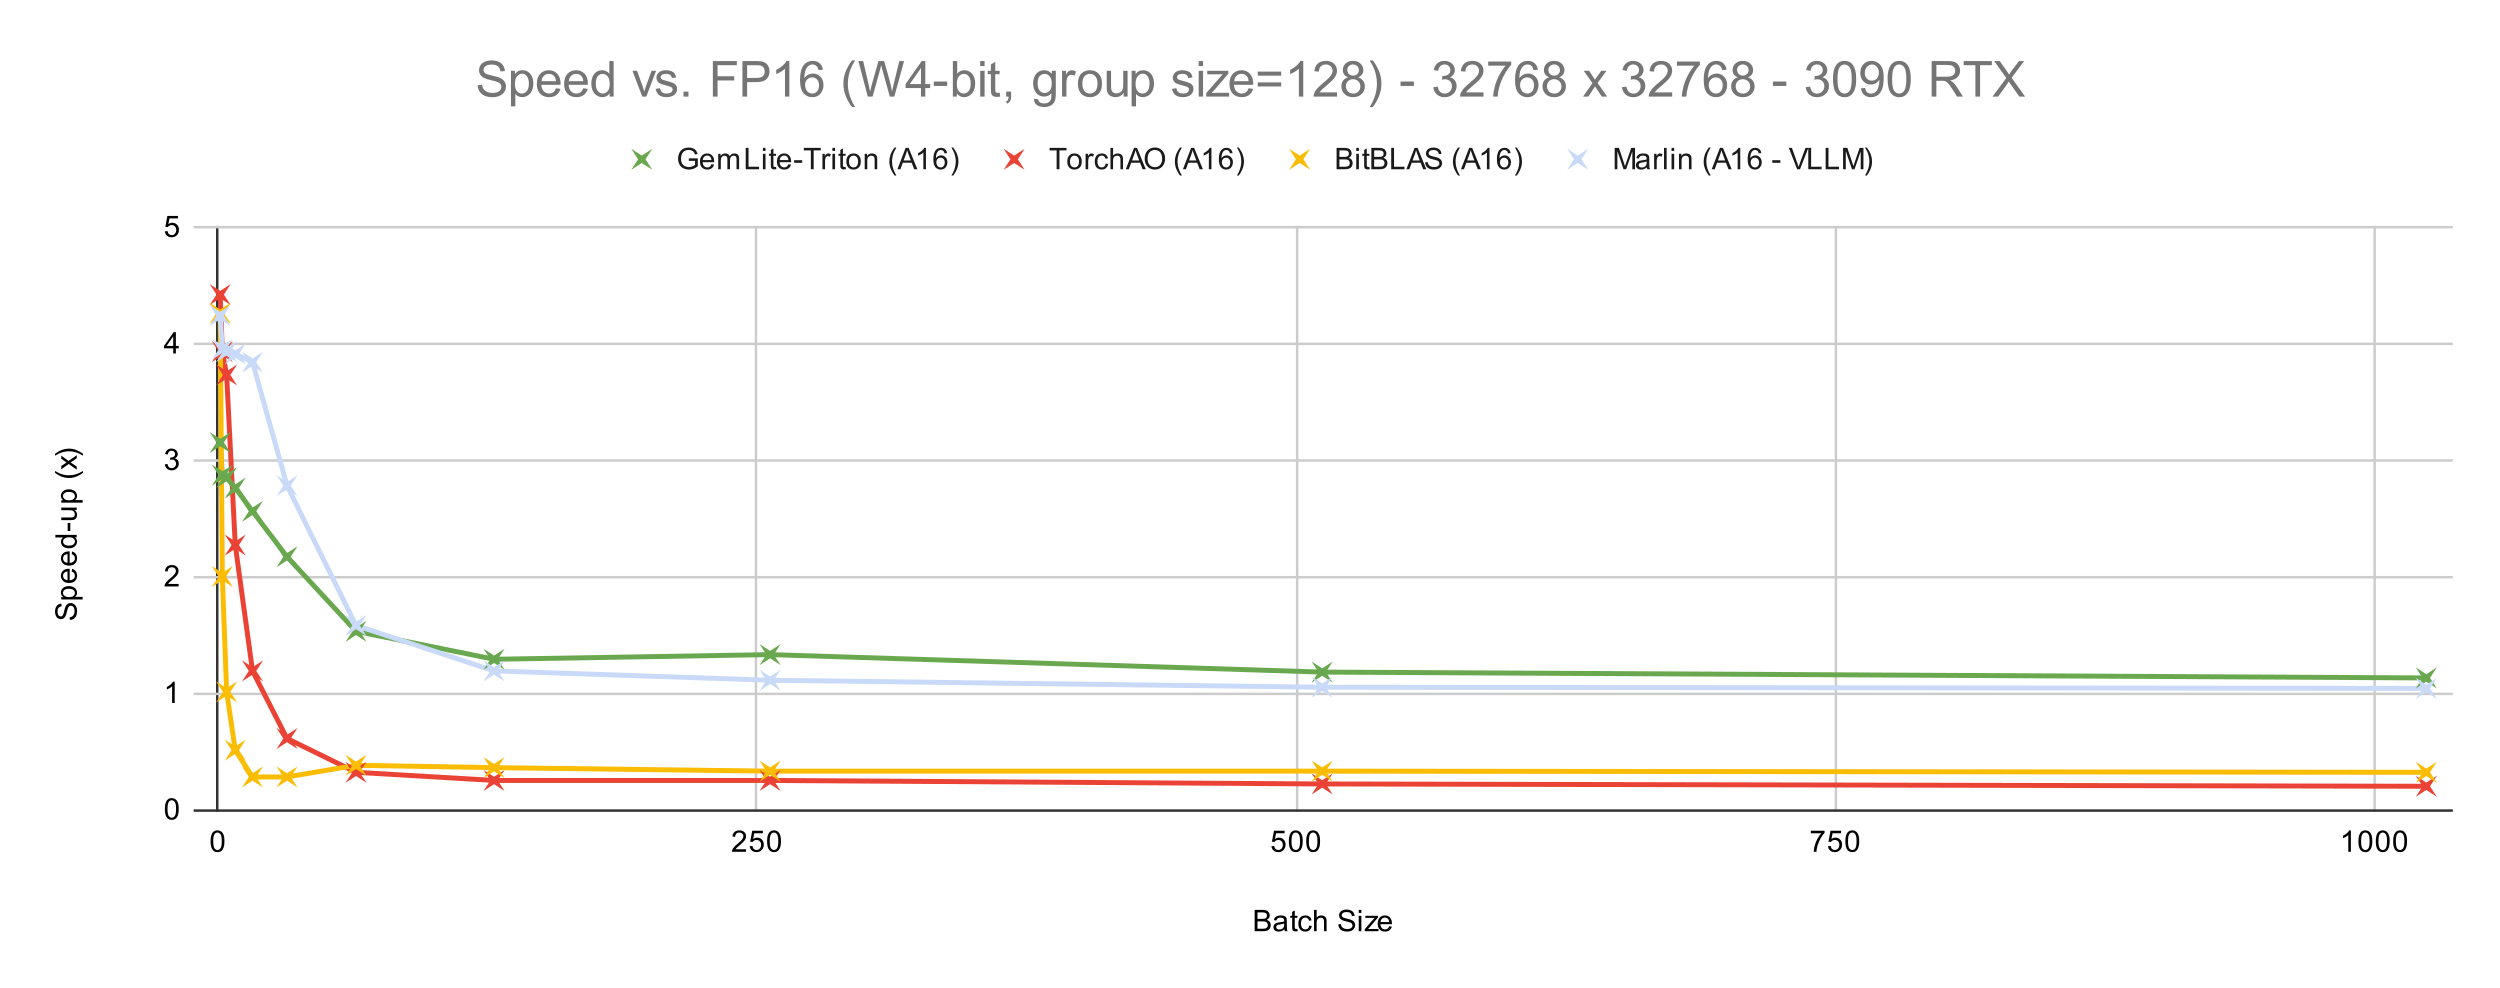 <svg version="1.1" viewBox="0.0 0.0 1007.0 398.0" fill="none" stroke="none" stroke-linecap="square" stroke-miterlimit="10" width="1007" height="398" xmlns:xlink="http://www.w3.org/1999/xlink" xmlns="http://www.w3.org/2000/svg"><path fill="#ffffff" d="M0 0L1007.0 0L1007.0 398.0L0 398.0L0 0Z" fill-rule="nonzero"/><path stroke="#333333" stroke-width="1.0" stroke-linecap="butt" d="M87.5 91.5L87.5 326.5" fill-rule="nonzero"/><path stroke="#cccccc" stroke-width="1.0" stroke-linecap="butt" d="M304.5 91.5L304.5 326.5" fill-rule="nonzero"/><path stroke="#cccccc" stroke-width="1.0" stroke-linecap="butt" d="M522.5 91.5L522.5 326.5" fill-rule="nonzero"/><path stroke="#cccccc" stroke-width="1.0" stroke-linecap="butt" d="M739.5 91.5L739.5 326.5" fill-rule="nonzero"/><path stroke="#cccccc" stroke-width="1.0" stroke-linecap="butt" d="M956.5 91.5L956.5 326.5" fill-rule="nonzero"/><path stroke="#333333" stroke-width="1.0" stroke-linecap="butt" d="M78.5 326.5L987.5 326.5" fill-rule="nonzero"/><path stroke="#cccccc" stroke-width="1.0" stroke-linecap="butt" d="M78.5 279.5L987.5 279.5" fill-rule="nonzero"/><path stroke="#cccccc" stroke-width="1.0" stroke-linecap="butt" d="M78.5 232.5L987.5 232.5" fill-rule="nonzero"/><path stroke="#cccccc" stroke-width="1.0" stroke-linecap="butt" d="M78.5 185.5L987.5 185.5" fill-rule="nonzero"/><path stroke="#cccccc" stroke-width="1.0" stroke-linecap="butt" d="M78.5 138.5L987.5 138.5" fill-rule="nonzero"/><path stroke="#cccccc" stroke-width="1.0" stroke-linecap="butt" d="M78.5 91.5L987.5 91.5" fill-rule="nonzero"/><clipPath id="id_0"><path d="M78.9 91.433L987.1 91.433L987.1 326.1L78.9 326.1L78.9 91.433Z" clip-rule="nonzero"/></clipPath><path stroke="#6aa84f" stroke-width="2.0" stroke-linecap="butt" clip-path="url(#id_0)" d="M88.685 178.26L89.553 191.401L91.29 192.34L94.765 196.564L101.714 205.951L115.613 224.255L143.41 254.292L199.003 265.556L310.191 263.679L532.566 270.719L977.316 273.065" fill-rule="nonzero"/><path stroke="#ea4335" stroke-width="2.0" stroke-linecap="butt" clip-path="url(#id_0)" d="M88.685 118.655L89.553 141.652L91.29 151.039L94.765 219.561L101.714 270.249L115.613 297.471L143.41 311.081L199.003 314.367L310.191 314.367L532.566 315.775L977.316 316.713" fill-rule="nonzero"/><path stroke="#fbbc04" stroke-width="2.0" stroke-linecap="butt" clip-path="url(#id_0)" d="M88.685 126.164L89.553 232.233L91.29 278.697L94.765 302.164L101.714 312.959L115.613 312.959L143.41 308.265L199.003 309.204L310.191 310.612L532.566 310.612L977.316 311.081" fill-rule="nonzero"/><path stroke="#c9daf8" stroke-width="2.0" stroke-linecap="butt" clip-path="url(#id_0)" d="M88.685 127.103L89.553 140.713L91.29 141.652L94.765 142.591L101.714 145.876L115.613 195.625L143.41 251.945L199.003 270.249L310.191 274.004L532.566 276.82L977.316 277.289" fill-rule="nonzero"/><path fill="#6aa84f" clip-path="url(#id_0)" d="M84.442 174.017L88.685 176.76L92.927 174.017L90.185 178.26L92.927 182.503L88.685 179.76L84.442 182.503L87.185 178.26Z" fill-rule="nonzero"/><path fill="#6aa84f" clip-path="url(#id_0)" d="M85.311 187.159L89.553 189.901L93.796 187.159L91.053 191.401L93.796 195.644L89.553 192.901L85.311 195.644L88.053 191.401Z" fill-rule="nonzero"/><path fill="#6aa84f" clip-path="url(#id_0)" d="M87.048 188.097L91.29 190.84L95.533 188.097L92.79 192.34L95.533 196.583L91.29 193.84L87.048 196.583L89.79 192.34Z" fill-rule="nonzero"/><path fill="#6aa84f" clip-path="url(#id_0)" d="M90.522 192.321L94.765 195.064L99.008 192.321L96.265 196.564L99.008 200.807L94.765 198.064L90.522 200.807L93.265 196.564Z" fill-rule="nonzero"/><path fill="#6aa84f" clip-path="url(#id_0)" d="M97.472 201.708L101.714 204.451L105.957 201.708L103.214 205.951L105.957 210.193L101.714 207.451L97.472 210.193L100.214 205.951Z" fill-rule="nonzero"/><path fill="#6aa84f" clip-path="url(#id_0)" d="M111.37 220.012L115.613 222.755L119.855 220.012L117.113 224.255L119.855 228.497L115.613 225.755L111.37 228.497L114.113 224.255Z" fill-rule="nonzero"/><path fill="#6aa84f" clip-path="url(#id_0)" d="M139.167 250.049L143.41 252.792L147.652 250.049L144.91 254.292L147.652 258.535L143.41 255.792L139.167 258.535L141.91 254.292Z" fill-rule="nonzero"/><path fill="#6aa84f" clip-path="url(#id_0)" d="M194.761 261.313L199.003 264.056L203.246 261.313L200.503 265.556L203.246 269.799L199.003 267.056L194.761 269.799L197.503 265.556Z" fill-rule="nonzero"/><path fill="#6aa84f" clip-path="url(#id_0)" d="M305.948 259.436L310.191 262.179L314.433 259.436L311.691 263.679L314.433 267.921L310.191 265.179L305.948 267.921L308.691 263.679Z" fill-rule="nonzero"/><path fill="#6aa84f" clip-path="url(#id_0)" d="M528.323 266.476L532.566 269.219L536.808 266.476L534.066 270.719L536.808 274.961L532.566 272.219L528.323 274.961L531.066 270.719Z" fill-rule="nonzero"/><path fill="#6aa84f" clip-path="url(#id_0)" d="M973.073 268.823L977.316 271.565L981.558 268.823L978.816 273.065L981.558 277.308L977.316 274.565L973.073 277.308L975.816 273.065Z" fill-rule="nonzero"/><path fill="#ea4335" clip-path="url(#id_0)" d="M84.442 114.412L88.685 117.155L92.927 114.412L90.185 118.655L92.927 122.897L88.685 120.155L84.442 122.897L87.185 118.655Z" fill-rule="nonzero"/><path fill="#ea4335" clip-path="url(#id_0)" d="M85.311 137.409L89.553 140.152L93.796 137.409L91.053 141.652L93.796 145.895L89.553 143.152L85.311 145.895L88.053 141.652Z" fill-rule="nonzero"/><path fill="#ea4335" clip-path="url(#id_0)" d="M87.048 146.796L91.29 149.539L95.533 146.796L92.79 151.039L95.533 155.281L91.29 152.539L87.048 155.281L89.79 151.039Z" fill-rule="nonzero"/><path fill="#ea4335" clip-path="url(#id_0)" d="M90.522 215.319L94.765 218.061L99.008 215.319L96.265 219.561L99.008 223.804L94.765 221.061L90.522 223.804L93.265 219.561Z" fill-rule="nonzero"/><path fill="#ea4335" clip-path="url(#id_0)" d="M97.472 266.007L101.714 268.749L105.957 266.007L103.214 270.249L105.957 274.492L101.714 271.749L97.472 274.492L100.214 270.249Z" fill-rule="nonzero"/><path fill="#ea4335" clip-path="url(#id_0)" d="M111.37 293.228L115.613 295.971L119.855 293.228L117.113 297.471L119.855 301.713L115.613 298.971L111.37 301.713L114.113 297.471Z" fill-rule="nonzero"/><path fill="#ea4335" clip-path="url(#id_0)" d="M139.167 306.839L143.41 309.581L147.652 306.839L144.91 311.081L147.652 315.324L143.41 312.581L139.167 315.324L141.91 311.081Z" fill-rule="nonzero"/><path fill="#ea4335" clip-path="url(#id_0)" d="M194.761 310.124L199.003 312.867L203.246 310.124L200.503 314.367L203.246 318.609L199.003 315.867L194.761 318.609L197.503 314.367Z" fill-rule="nonzero"/><path fill="#ea4335" clip-path="url(#id_0)" d="M305.948 310.124L310.191 312.867L314.433 310.124L311.691 314.367L314.433 318.609L310.191 315.867L305.948 318.609L308.691 314.367Z" fill-rule="nonzero"/><path fill="#ea4335" clip-path="url(#id_0)" d="M528.323 311.532L532.566 314.275L536.808 311.532L534.066 315.775L536.808 320.017L532.566 317.275L528.323 320.017L531.066 315.775Z" fill-rule="nonzero"/><path fill="#ea4335" clip-path="url(#id_0)" d="M973.073 312.471L977.316 315.213L981.558 312.471L978.816 316.713L981.558 320.956L977.316 318.213L973.073 320.956L975.816 316.713Z" fill-rule="nonzero"/><path fill="#fbbc04" clip-path="url(#id_0)" d="M84.442 121.921L88.685 124.664L92.927 121.921L90.185 126.164L92.927 130.407L88.685 127.664L84.442 130.407L87.185 126.164Z" fill-rule="nonzero"/><path fill="#fbbc04" clip-path="url(#id_0)" d="M85.311 227.991L89.553 230.733L93.796 227.991L91.053 232.233L93.796 236.476L89.553 233.733L85.311 236.476L88.053 232.233Z" fill-rule="nonzero"/><path fill="#fbbc04" clip-path="url(#id_0)" d="M87.048 274.455L91.29 277.197L95.533 274.455L92.79 278.697L95.533 282.94L91.29 280.197L87.048 282.94L89.79 278.697Z" fill-rule="nonzero"/><path fill="#fbbc04" clip-path="url(#id_0)" d="M90.522 297.921L94.765 300.664L99.008 297.921L96.265 302.164L99.008 306.407L94.765 303.664L90.522 306.407L93.265 302.164Z" fill-rule="nonzero"/><path fill="#fbbc04" clip-path="url(#id_0)" d="M97.472 308.716L101.714 311.459L105.957 308.716L103.214 312.959L105.957 317.201L101.714 314.459L97.472 317.201L100.214 312.959Z" fill-rule="nonzero"/><path fill="#fbbc04" clip-path="url(#id_0)" d="M111.37 308.716L115.613 311.459L119.855 308.716L117.113 312.959L119.855 317.201L115.613 314.459L111.37 317.201L114.113 312.959Z" fill-rule="nonzero"/><path fill="#fbbc04" clip-path="url(#id_0)" d="M139.167 304.023L143.41 306.765L147.652 304.023L144.91 308.265L147.652 312.508L143.41 309.765L139.167 312.508L141.91 308.265Z" fill-rule="nonzero"/><path fill="#fbbc04" clip-path="url(#id_0)" d="M194.761 304.961L199.003 307.704L203.246 304.961L200.503 309.204L203.246 313.447L199.003 310.704L194.761 313.447L197.503 309.204Z" fill-rule="nonzero"/><path fill="#fbbc04" clip-path="url(#id_0)" d="M305.948 306.369L310.191 309.112L314.433 306.369L311.691 310.612L314.433 314.855L310.191 312.112L305.948 314.855L308.691 310.612Z" fill-rule="nonzero"/><path fill="#fbbc04" clip-path="url(#id_0)" d="M528.323 306.369L532.566 309.112L536.808 306.369L534.066 310.612L536.808 314.855L532.566 312.112L528.323 314.855L531.066 310.612Z" fill-rule="nonzero"/><path fill="#fbbc04" clip-path="url(#id_0)" d="M973.073 306.839L977.316 309.581L981.558 306.839L978.816 311.081L981.558 315.324L977.316 312.581L973.073 315.324L975.816 311.081Z" fill-rule="nonzero"/><path fill="#c9daf8" clip-path="url(#id_0)" d="M84.442 122.86L88.685 125.603L92.927 122.86L90.185 127.103L92.927 131.345L88.685 128.603L84.442 131.345L87.185 127.103Z" fill-rule="nonzero"/><path fill="#c9daf8" clip-path="url(#id_0)" d="M85.311 136.471L89.553 139.213L93.796 136.471L91.053 140.713L93.796 144.956L89.553 142.213L85.311 144.956L88.053 140.713Z" fill-rule="nonzero"/><path fill="#c9daf8" clip-path="url(#id_0)" d="M87.048 137.409L91.29 140.152L95.533 137.409L92.79 141.652L95.533 145.895L91.29 143.152L87.048 145.895L89.79 141.652Z" fill-rule="nonzero"/><path fill="#c9daf8" clip-path="url(#id_0)" d="M90.522 138.348L94.765 141.091L99.008 138.348L96.265 142.591L99.008 146.833L94.765 144.091L90.522 146.833L93.265 142.591Z" fill-rule="nonzero"/><path fill="#c9daf8" clip-path="url(#id_0)" d="M97.472 141.633L101.714 144.376L105.957 141.633L103.214 145.876L105.957 150.119L101.714 147.376L97.472 150.119L100.214 145.876Z" fill-rule="nonzero"/><path fill="#c9daf8" clip-path="url(#id_0)" d="M111.37 191.383L115.613 194.125L119.855 191.383L117.113 195.625L119.855 199.868L115.613 197.125L111.37 199.868L114.113 195.625Z" fill-rule="nonzero"/><path fill="#c9daf8" clip-path="url(#id_0)" d="M139.167 247.703L143.41 250.445L147.652 247.703L144.91 251.945L147.652 256.188L143.41 253.445L139.167 256.188L141.91 251.945Z" fill-rule="nonzero"/><path fill="#c9daf8" clip-path="url(#id_0)" d="M194.761 266.007L199.003 268.749L203.246 266.007L200.503 270.249L203.246 274.492L199.003 271.749L194.761 274.492L197.503 270.249Z" fill-rule="nonzero"/><path fill="#c9daf8" clip-path="url(#id_0)" d="M305.948 269.761L310.191 272.504L314.433 269.761L311.691 274.004L314.433 278.247L310.191 275.504L305.948 278.247L308.691 274.004Z" fill-rule="nonzero"/><path fill="#c9daf8" clip-path="url(#id_0)" d="M528.323 272.577L532.566 275.32L536.808 272.577L534.066 276.82L536.808 281.063L532.566 278.32L528.323 281.063L531.066 276.82Z" fill-rule="nonzero"/><path fill="#c9daf8" clip-path="url(#id_0)" d="M973.073 273.047L977.316 275.789L981.558 273.047L978.816 277.289L981.558 281.532L977.316 278.789L973.073 281.532L975.816 277.289Z" fill-rule="nonzero"/><path fill="#000000" d="M505.375 375.1L505.375 366.506L508.609 366.506Q509.594 366.506 510.188 366.772Q510.781 367.038 511.109 367.584Q511.453 368.116 511.453 368.709Q511.453 369.256 511.156 369.741Q510.859 370.225 510.25 370.522Q511.031 370.756 511.438 371.319Q511.859 371.866 511.859 372.616Q511.859 373.209 511.609 373.741Q511.359 374.256 510.984 374.538Q510.609 374.819 510.031 374.959Q509.469 375.1 508.656 375.1L505.375 375.1ZM506.516 370.116L508.375 370.116Q509.125 370.116 509.453 370.022Q509.891 369.897 510.109 369.6Q510.328 369.288 510.328 368.834Q510.328 368.413 510.125 368.084Q509.922 367.756 509.531 367.647Q509.156 367.522 508.234 367.522L506.516 367.522L506.516 370.116ZM506.516 374.084L508.656 374.084Q509.203 374.084 509.422 374.038Q509.828 373.975 510.078 373.819Q510.344 373.647 510.516 373.334Q510.688 373.022 510.688 372.616Q510.688 372.131 510.438 371.772Q510.203 371.413 509.766 371.272Q509.328 371.131 508.5 371.131L506.516 371.131L506.516 374.084ZM517.359 374.334Q516.766 374.834 516.219 375.038Q515.688 375.241 515.062 375.241Q514.031 375.241 513.484 374.741Q512.938 374.241 512.938 373.459Q512.938 373.006 513.141 372.631Q513.344 372.241 513.688 372.022Q514.031 371.788 514.453 371.678Q514.75 371.584 515.391 371.506Q516.656 371.366 517.266 371.147Q517.266 370.928 517.266 370.881Q517.266 370.225 516.969 369.959Q516.562 369.616 515.766 369.616Q515.031 369.616 514.672 369.881Q514.312 370.131 514.141 370.788L513.109 370.647Q513.25 369.991 513.578 369.584Q513.906 369.178 514.516 368.959Q515.125 368.741 515.922 368.741Q516.719 368.741 517.219 368.928Q517.719 369.116 517.953 369.397Q518.188 369.678 518.281 370.116Q518.328 370.381 518.328 371.084L518.328 372.491Q518.328 373.959 518.391 374.35Q518.469 374.741 518.672 375.1L517.562 375.1Q517.406 374.772 517.359 374.334ZM517.266 371.975Q516.688 372.209 515.547 372.381Q514.891 372.475 514.625 372.6Q514.359 372.709 514.203 372.928Q514.062 373.147 514.062 373.428Q514.062 373.85 514.375 374.131Q514.703 374.413 515.312 374.413Q515.922 374.413 516.391 374.147Q516.875 373.881 517.094 373.413Q517.266 373.053 517.266 372.366L517.266 371.975ZM522.594 374.163L522.75 375.084Q522.297 375.178 521.953 375.178Q521.375 375.178 521.062 375.006Q520.75 374.819 520.609 374.522Q520.484 374.225 520.484 373.272L520.484 369.694L519.719 369.694L519.719 368.881L520.484 368.881L520.484 367.334L521.531 366.709L521.531 368.881L522.594 368.881L522.594 369.694L521.531 369.694L521.531 373.334Q521.531 373.788 521.578 373.913Q521.641 374.038 521.766 374.116Q521.891 374.194 522.125 374.194Q522.312 374.194 522.594 374.163ZM527.359 372.819L528.391 372.959Q528.219 374.022 527.516 374.631Q526.812 375.241 525.797 375.241Q524.516 375.241 523.734 374.413Q522.969 373.569 522.969 372.006Q522.969 371.006 523.297 370.256Q523.641 369.491 524.312 369.116Q525.0 368.741 525.812 368.741Q526.812 368.741 527.453 369.256Q528.109 369.756 528.297 370.709L527.266 370.866Q527.125 370.241 526.75 369.928Q526.375 369.6 525.844 369.6Q525.047 369.6 524.547 370.178Q524.047 370.741 524.047 371.975Q524.047 373.241 524.531 373.803Q525.016 374.366 525.781 374.366Q526.406 374.366 526.812 373.991Q527.234 373.616 527.359 372.819ZM529.297 375.1L529.297 366.506L530.344 366.506L530.344 369.584Q531.078 368.741 532.203 368.741Q532.906 368.741 533.406 369.022Q533.922 369.288 534.141 369.772Q534.359 370.241 534.359 371.163L534.359 375.1L533.312 375.1L533.312 371.163Q533.312 370.366 532.969 370.006Q532.625 369.647 532.0 369.647Q531.531 369.647 531.109 369.897Q530.703 370.131 530.516 370.553Q530.344 370.959 530.344 371.694L530.344 375.1L529.297 375.1ZM539.047 372.334L540.109 372.241Q540.188 372.897 540.469 373.303Q540.75 373.709 541.328 373.975Q541.922 374.225 542.656 374.225Q543.297 374.225 543.797 374.038Q544.297 373.834 544.531 373.506Q544.781 373.163 544.781 372.772Q544.781 372.366 544.547 372.069Q544.312 371.756 543.781 371.553Q543.422 371.413 542.234 371.131Q541.062 370.85 540.594 370.6Q539.969 370.272 539.672 369.803Q539.375 369.319 539.375 368.725Q539.375 368.084 539.734 367.522Q540.109 366.944 540.812 366.663Q541.531 366.366 542.391 366.366Q543.344 366.366 544.078 366.678Q544.812 366.975 545.203 367.584Q545.594 368.178 545.625 368.928L544.531 369.006Q544.438 368.194 543.922 367.788Q543.422 367.366 542.438 367.366Q541.406 367.366 540.938 367.741Q540.469 368.116 540.469 368.647Q540.469 369.116 540.797 369.413Q541.125 369.709 542.5 370.022Q543.891 370.334 544.406 370.569Q545.156 370.928 545.516 371.459Q545.875 371.975 545.875 372.678Q545.875 373.366 545.484 373.975Q545.094 374.569 544.359 374.913Q543.625 375.241 542.703 375.241Q541.531 375.241 540.734 374.913Q539.953 374.569 539.5 373.881Q539.062 373.194 539.047 372.334ZM547.297 367.725L547.297 366.506L548.359 366.506L548.359 367.725L547.297 367.725ZM547.297 375.1L547.297 368.881L548.359 368.881L548.359 375.1L547.297 375.1ZM549.734 375.1L549.734 374.241L553.703 369.694Q553.016 369.725 552.5 369.725L549.969 369.725L549.969 368.881L555.062 368.881L555.062 369.569L551.688 373.522L551.031 374.241Q551.75 374.194 552.359 374.194L555.25 374.194L555.25 375.1L549.734 375.1ZM559.547 373.1L560.641 373.225Q560.391 374.178 559.688 374.709Q558.984 375.241 557.906 375.241Q556.547 375.241 555.734 374.397Q554.938 373.553 554.938 372.038Q554.938 370.475 555.75 369.616Q556.562 368.741 557.844 368.741Q559.094 368.741 559.875 369.584Q560.672 370.428 560.672 371.975Q560.672 372.069 560.672 372.256L556.031 372.256Q556.094 373.288 556.609 373.834Q557.125 374.366 557.906 374.366Q558.484 374.366 558.891 374.069Q559.312 373.756 559.547 373.1ZM556.094 371.397L559.562 371.397Q559.5 370.6 559.172 370.209Q558.656 369.6 557.859 369.6Q557.125 369.6 556.625 370.084Q556.141 370.569 556.094 371.397Z" fill-rule="nonzero"/><path fill="#000000" d="M28.134 249.72L28.041 248.657Q28.697 248.579 29.103 248.298Q29.509 248.017 29.775 247.439Q30.025 246.845 30.025 246.11Q30.025 245.47 29.838 244.97Q29.634 244.47 29.306 244.235Q28.963 243.985 28.572 243.985Q28.166 243.985 27.869 244.22Q27.556 244.454 27.353 244.985Q27.213 245.345 26.931 246.532Q26.65 247.704 26.4 248.173Q26.072 248.798 25.603 249.095Q25.119 249.392 24.525 249.392Q23.884 249.392 23.322 249.032Q22.744 248.657 22.463 247.954Q22.166 247.235 22.166 246.376Q22.166 245.423 22.478 244.689Q22.775 243.954 23.384 243.564Q23.978 243.173 24.728 243.142L24.806 244.235Q23.994 244.329 23.588 244.845Q23.166 245.345 23.166 246.329Q23.166 247.36 23.541 247.829Q23.916 248.298 24.447 248.298Q24.916 248.298 25.213 247.97Q25.509 247.642 25.822 246.267Q26.134 244.876 26.369 244.36Q26.728 243.61 27.259 243.251Q27.775 242.892 28.478 242.892Q29.166 242.892 29.775 243.282Q30.369 243.673 30.713 244.407Q31.041 245.142 31.041 246.064Q31.041 247.235 30.713 248.032Q30.369 248.814 29.681 249.267Q28.994 249.704 28.134 249.72ZM33.291 241.47L24.681 241.47L24.681 240.517L25.478 240.517Q25.009 240.173 24.775 239.751Q24.541 239.314 24.541 238.704Q24.541 237.907 24.947 237.298Q25.353 236.689 26.103 236.392Q26.853 236.079 27.744 236.079Q28.697 236.079 29.463 236.423Q30.228 236.751 30.634 237.407Q31.041 238.064 31.041 238.782Q31.041 239.314 30.822 239.735Q30.588 240.157 30.259 240.423L33.291 240.423L33.291 241.47ZM27.822 240.517Q29.025 240.517 29.603 240.032Q30.166 239.548 30.166 238.86Q30.166 238.157 29.572 237.657Q28.978 237.157 27.728 237.157Q26.541 237.157 25.963 237.642Q25.369 238.126 25.369 238.814Q25.369 239.485 25.994 240.001Q26.619 240.517 27.822 240.517ZM28.9 230.22L29.025 229.126Q29.978 229.376 30.509 230.079Q31.041 230.782 31.041 231.86Q31.041 233.22 30.197 234.032Q29.353 234.829 27.838 234.829Q26.275 234.829 25.416 234.017Q24.541 233.204 24.541 231.923Q24.541 230.673 25.384 229.892Q26.228 229.095 27.775 229.095Q27.869 229.095 28.056 229.095L28.056 233.735Q29.088 233.673 29.634 233.157Q30.166 232.642 30.166 231.86Q30.166 231.282 29.869 230.876Q29.556 230.454 28.9 230.22ZM27.197 233.673L27.197 230.204Q26.4 230.267 26.009 230.595Q25.4 231.11 25.4 231.907Q25.4 232.642 25.884 233.142Q26.369 233.626 27.197 233.673ZM28.9 223.22L29.025 222.126Q29.978 222.376 30.509 223.079Q31.041 223.782 31.041 224.86Q31.041 226.22 30.197 227.032Q29.353 227.829 27.838 227.829Q26.275 227.829 25.416 227.017Q24.541 226.204 24.541 224.923Q24.541 223.673 25.384 222.892Q26.228 222.095 27.775 222.095Q27.869 222.095 28.056 222.095L28.056 226.735Q29.088 226.673 29.634 226.157Q30.166 225.642 30.166 224.86Q30.166 224.282 29.869 223.876Q29.556 223.454 28.9 223.22ZM27.197 226.673L27.197 223.204Q26.4 223.267 26.009 223.595Q25.4 224.11 25.4 224.907Q25.4 225.642 25.884 226.142Q26.369 226.626 27.197 226.673ZM30.9 216.439L30.119 216.439Q31.041 217.032 31.041 218.173Q31.041 218.923 30.634 219.548Q30.213 220.173 29.478 220.517Q28.744 220.86 27.791 220.86Q26.869 220.86 26.103 220.548Q25.338 220.235 24.947 219.61Q24.541 218.985 24.541 218.22Q24.541 217.657 24.775 217.22Q25.009 216.782 25.384 216.501L22.306 216.501L22.306 215.454L30.9 215.454L30.9 216.439ZM27.791 219.767Q28.994 219.767 29.588 219.267Q30.166 218.767 30.166 218.079Q30.166 217.392 29.603 216.907Q29.041 216.423 27.884 216.423Q26.603 216.423 26.009 216.923Q25.416 217.407 25.416 218.126Q25.416 218.829 25.994 219.298Q26.556 219.767 27.791 219.767ZM28.322 213.892L27.259 213.892L27.259 210.642L28.322 210.642L28.322 213.892ZM30.9 205.392L29.978 205.392Q31.041 206.126 31.041 207.376Q31.041 207.923 30.838 208.407Q30.619 208.876 30.306 209.11Q29.978 209.345 29.509 209.439Q29.213 209.501 28.525 209.501L24.681 209.501L24.681 208.439L28.134 208.439Q28.947 208.439 29.244 208.376Q29.65 208.282 29.9 207.97Q30.134 207.642 30.134 207.157Q30.134 206.689 29.9 206.282Q29.65 205.86 29.228 205.689Q28.806 205.501 28.009 205.501L24.681 205.501L24.681 204.454L30.9 204.454L30.9 205.392ZM33.291 202.47L24.681 202.47L24.681 201.517L25.478 201.517Q25.009 201.173 24.775 200.751Q24.541 200.314 24.541 199.704Q24.541 198.907 24.947 198.298Q25.353 197.689 26.103 197.392Q26.853 197.079 27.744 197.079Q28.697 197.079 29.463 197.423Q30.228 197.751 30.634 198.407Q31.041 199.064 31.041 199.782Q31.041 200.314 30.822 200.735Q30.588 201.157 30.259 201.423L33.291 201.423L33.291 202.47ZM27.822 201.517Q29.025 201.517 29.603 201.032Q30.166 200.548 30.166 199.86Q30.166 199.157 29.572 198.657Q28.978 198.157 27.728 198.157Q26.541 198.157 25.963 198.642Q25.369 199.126 25.369 199.814Q25.369 200.485 25.994 201.001Q26.619 201.517 27.822 201.517ZM33.431 190.454Q32.322 191.329 30.853 191.939Q29.369 192.532 27.791 192.532Q26.4 192.532 25.119 192.095Q23.634 191.564 22.166 190.454L22.166 189.704Q23.384 190.407 23.9 190.642Q24.713 191.001 25.588 191.204Q26.681 191.454 27.791 191.454Q30.619 191.454 33.431 189.704L33.431 190.454ZM30.9 189.173L27.666 186.907L24.681 189.001L24.681 187.689L26.134 186.735Q26.556 186.47 26.838 186.298Q26.447 186.048 26.15 185.829L24.681 184.782L24.681 183.517L27.603 185.673L30.9 183.36L30.9 184.642L28.963 185.923L28.447 186.267L30.9 187.907L30.9 189.173ZM33.431 182.782L33.431 183.532Q30.619 181.782 27.791 181.782Q26.697 181.782 25.603 182.032Q24.728 182.235 23.916 182.595Q23.4 182.829 22.166 183.532L22.166 182.782Q23.634 181.689 25.119 181.157Q26.4 180.704 27.791 180.704Q29.369 180.704 30.853 181.314Q32.322 181.923 33.431 182.782Z" fill-rule="nonzero"/><path fill="#000000" d="M66.4 325.866Q66.4 324.334 66.713 323.413Q67.025 322.475 67.634 321.975Q68.259 321.475 69.197 321.475Q69.884 321.475 70.4 321.756Q70.931 322.038 71.275 322.569Q71.619 323.084 71.806 323.834Q71.994 324.584 71.994 325.866Q71.994 327.381 71.681 328.303Q71.384 329.225 70.759 329.741Q70.15 330.241 69.197 330.241Q67.963 330.241 67.244 329.35Q66.4 328.288 66.4 325.866ZM67.478 325.866Q67.478 327.975 67.978 328.678Q68.478 329.381 69.197 329.381Q69.931 329.381 70.416 328.678Q70.916 327.975 70.916 325.866Q70.916 323.741 70.416 323.053Q69.931 322.35 69.181 322.35Q68.463 322.35 68.025 322.959Q67.478 323.741 67.478 325.866Z" fill-rule="nonzero"/><path fill="#000000" d="M70.369 283.167L69.322 283.167L69.322 276.448Q68.931 276.807 68.306 277.182Q67.697 277.542 67.213 277.714L67.213 276.698Q68.088 276.276 68.744 275.698Q69.416 275.104 69.697 274.542L70.369 274.542L70.369 283.167Z" fill-rule="nonzero"/><path fill="#000000" d="M71.947 235.218L71.947 236.233L66.259 236.233Q66.259 235.858 66.384 235.499Q66.603 234.921 67.072 234.358Q67.556 233.796 68.463 233.061Q69.869 231.905 70.353 231.233Q70.853 230.561 70.853 229.968Q70.853 229.343 70.4 228.921Q69.947 228.483 69.228 228.483Q68.463 228.483 68.009 228.936Q67.556 229.39 67.541 230.202L66.463 230.093Q66.572 228.874 67.291 228.249Q68.025 227.608 69.259 227.608Q70.494 227.608 71.213 228.296Q71.931 228.983 71.931 229.999Q71.931 230.515 71.713 231.015Q71.509 231.499 71.009 232.061Q70.525 232.608 69.4 233.561Q68.447 234.358 68.166 234.655Q67.9 234.936 67.728 235.218L71.947 235.218Z" fill-rule="nonzero"/><path fill="#000000" d="M66.4 187.034L67.463 186.894Q67.634 187.784 68.072 188.191Q68.509 188.581 69.134 188.581Q69.884 188.581 70.4 188.066Q70.916 187.55 70.916 186.784Q70.916 186.066 70.431 185.597Q69.963 185.113 69.228 185.113Q68.931 185.113 68.478 185.238L68.603 184.3Q68.713 184.316 68.775 184.316Q69.447 184.316 69.978 183.972Q70.525 183.613 70.525 182.878Q70.525 182.3 70.134 181.925Q69.744 181.534 69.119 181.534Q68.509 181.534 68.088 181.925Q67.681 182.316 67.572 183.081L66.509 182.894Q66.697 181.847 67.384 181.269Q68.072 180.675 69.088 180.675Q69.791 180.675 70.384 180.988Q70.978 181.284 71.291 181.8Q71.603 182.316 71.603 182.909Q71.603 183.456 71.306 183.925Q71.009 184.378 70.431 184.644Q71.181 184.816 71.603 185.378Q72.025 185.925 72.025 186.769Q72.025 187.894 71.197 188.675Q70.384 189.456 69.134 189.456Q68.009 189.456 67.259 188.784Q66.509 188.097 66.4 187.034Z" fill-rule="nonzero"/><path fill="#000000" d="M69.775 142.367L69.775 140.304L66.056 140.304L66.056 139.335L69.978 133.773L70.838 133.773L70.838 139.335L71.994 139.335L71.994 140.304L70.838 140.304L70.838 142.367L69.775 142.367ZM69.775 139.335L69.775 135.476L67.088 139.335L69.775 139.335Z" fill-rule="nonzero"/><path fill="#000000" d="M66.4 93.183L67.509 93.09Q67.634 93.902 68.072 94.308Q68.525 94.715 69.166 94.715Q69.916 94.715 70.447 94.136Q70.978 93.558 70.978 92.621Q70.978 91.715 70.463 91.199Q69.963 90.668 69.134 90.668Q68.634 90.668 68.213 90.902Q67.806 91.136 67.572 91.496L66.588 91.371L67.416 86.965L71.697 86.965L71.697 87.965L68.259 87.965L67.806 90.277Q68.572 89.73 69.416 89.73Q70.541 89.73 71.306 90.511Q72.088 91.293 72.088 92.527Q72.088 93.683 71.416 94.543Q70.588 95.574 69.166 95.574Q67.994 95.574 67.244 94.918Q66.509 94.261 66.4 93.183Z" fill-rule="nonzero"/><path fill="#000000" d="M84.816 338.866Q84.816 337.334 85.128 336.413Q85.441 335.475 86.05 334.975Q86.675 334.475 87.613 334.475Q88.3 334.475 88.816 334.756Q89.347 335.038 89.691 335.569Q90.035 336.084 90.222 336.834Q90.41 337.584 90.41 338.866Q90.41 340.381 90.097 341.303Q89.8 342.225 89.175 342.741Q88.566 343.241 87.613 343.241Q86.378 343.241 85.66 342.35Q84.816 341.288 84.816 338.866ZM85.894 338.866Q85.894 340.975 86.394 341.678Q86.894 342.381 87.613 342.381Q88.347 342.381 88.832 341.678Q89.332 340.975 89.332 338.866Q89.332 336.741 88.832 336.053Q88.347 335.35 87.597 335.35Q86.878 335.35 86.441 335.959Q85.894 336.741 85.894 338.866Z" fill-rule="nonzero"/><path fill="#000000" d="M300.526 342.084L300.526 343.1L294.838 343.1Q294.838 342.725 294.963 342.366Q295.182 341.788 295.651 341.225Q296.135 340.663 297.041 339.928Q298.448 338.772 298.932 338.1Q299.432 337.428 299.432 336.834Q299.432 336.209 298.979 335.788Q298.526 335.35 297.807 335.35Q297.041 335.35 296.588 335.803Q296.135 336.256 296.119 337.069L295.041 336.959Q295.151 335.741 295.869 335.116Q296.604 334.475 297.838 334.475Q299.073 334.475 299.791 335.163Q300.51 335.85 300.51 336.866Q300.51 337.381 300.291 337.881Q300.088 338.366 299.588 338.928Q299.104 339.475 297.979 340.428Q297.026 341.225 296.744 341.522Q296.479 341.803 296.307 342.084L300.526 342.084ZM301.979 340.85L303.088 340.756Q303.213 341.569 303.651 341.975Q304.104 342.381 304.744 342.381Q305.494 342.381 306.026 341.803Q306.557 341.225 306.557 340.288Q306.557 339.381 306.041 338.866Q305.541 338.334 304.713 338.334Q304.213 338.334 303.791 338.569Q303.385 338.803 303.151 339.163L302.166 339.038L302.994 334.631L307.276 334.631L307.276 335.631L303.838 335.631L303.385 337.944Q304.151 337.397 304.994 337.397Q306.119 337.397 306.885 338.178Q307.666 338.959 307.666 340.194Q307.666 341.35 306.994 342.209Q306.166 343.241 304.744 343.241Q303.573 343.241 302.823 342.584Q302.088 341.928 301.979 340.85ZM308.979 338.866Q308.979 337.334 309.291 336.413Q309.604 335.475 310.213 334.975Q310.838 334.475 311.776 334.475Q312.463 334.475 312.979 334.756Q313.51 335.038 313.854 335.569Q314.198 336.084 314.385 336.834Q314.573 337.584 314.573 338.866Q314.573 340.381 314.26 341.303Q313.963 342.225 313.338 342.741Q312.729 343.241 311.776 343.241Q310.541 343.241 309.823 342.35Q308.979 341.288 308.979 338.866ZM310.057 338.866Q310.057 340.975 310.557 341.678Q311.057 342.381 311.776 342.381Q312.51 342.381 312.994 341.678Q313.494 340.975 313.494 338.866Q313.494 336.741 312.994 336.053Q312.51 335.35 311.76 335.35Q311.041 335.35 310.604 335.959Q310.057 336.741 310.057 338.866Z" fill-rule="nonzero"/><path fill="#000000" d="M512.142 340.85L513.251 340.756Q513.376 341.569 513.814 341.975Q514.267 342.381 514.908 342.381Q515.658 342.381 516.189 341.803Q516.72 341.225 516.72 340.288Q516.72 339.381 516.204 338.866Q515.704 338.334 514.876 338.334Q514.376 338.334 513.954 338.569Q513.548 338.803 513.314 339.163L512.329 339.038L513.158 334.631L517.439 334.631L517.439 335.631L514.001 335.631L513.548 337.944Q514.314 337.397 515.158 337.397Q516.283 337.397 517.048 338.178Q517.829 338.959 517.829 340.194Q517.829 341.35 517.158 342.209Q516.329 343.241 514.908 343.241Q513.736 343.241 512.986 342.584Q512.251 341.928 512.142 340.85ZM519.142 338.866Q519.142 337.334 519.454 336.413Q519.767 335.475 520.376 334.975Q521.001 334.475 521.939 334.475Q522.626 334.475 523.142 334.756Q523.673 335.038 524.017 335.569Q524.361 336.084 524.548 336.834Q524.736 337.584 524.736 338.866Q524.736 340.381 524.423 341.303Q524.126 342.225 523.501 342.741Q522.892 343.241 521.939 343.241Q520.704 343.241 519.986 342.35Q519.142 341.288 519.142 338.866ZM520.22 338.866Q520.22 340.975 520.72 341.678Q521.22 342.381 521.939 342.381Q522.673 342.381 523.158 341.678Q523.658 340.975 523.658 338.866Q523.658 336.741 523.158 336.053Q522.673 335.35 521.923 335.35Q521.204 335.35 520.767 335.959Q520.22 336.741 520.22 338.866ZM526.142 338.866Q526.142 337.334 526.454 336.413Q526.767 335.475 527.376 334.975Q528.001 334.475 528.939 334.475Q529.626 334.475 530.142 334.756Q530.673 335.038 531.017 335.569Q531.361 336.084 531.548 336.834Q531.736 337.584 531.736 338.866Q531.736 340.381 531.423 341.303Q531.126 342.225 530.501 342.741Q529.892 343.241 528.939 343.241Q527.704 343.241 526.986 342.35Q526.142 341.288 526.142 338.866ZM527.22 338.866Q527.22 340.975 527.72 341.678Q528.22 342.381 528.939 342.381Q529.673 342.381 530.158 341.678Q530.658 340.975 530.658 338.866Q530.658 336.741 530.158 336.053Q529.673 335.35 528.923 335.35Q528.204 335.35 527.767 335.959Q527.22 336.741 527.22 338.866Z" fill-rule="nonzero"/><path fill="#000000" d="M729.367 335.631L729.367 334.616L734.93 334.616L734.93 335.444Q734.117 336.319 733.305 337.772Q732.508 339.209 732.07 340.741Q731.742 341.819 731.664 343.1L730.57 343.1Q730.586 342.084 730.961 340.647Q731.352 339.209 732.055 337.881Q732.774 336.553 733.586 335.631L729.367 335.631ZM736.305 340.85L737.414 340.756Q737.539 341.569 737.977 341.975Q738.43 342.381 739.07 342.381Q739.82 342.381 740.352 341.803Q740.883 341.225 740.883 340.288Q740.883 339.381 740.367 338.866Q739.867 338.334 739.039 338.334Q738.539 338.334 738.117 338.569Q737.711 338.803 737.477 339.163L736.492 339.038L737.32 334.631L741.602 334.631L741.602 335.631L738.164 335.631L737.711 337.944Q738.477 337.397 739.32 337.397Q740.445 337.397 741.211 338.178Q741.992 338.959 741.992 340.194Q741.992 341.35 741.32 342.209Q740.492 343.241 739.07 343.241Q737.899 343.241 737.149 342.584Q736.414 341.928 736.305 340.85ZM743.305 338.866Q743.305 337.334 743.617 336.413Q743.93 335.475 744.539 334.975Q745.164 334.475 746.102 334.475Q746.789 334.475 747.305 334.756Q747.836 335.038 748.18 335.569Q748.524 336.084 748.711 336.834Q748.899 337.584 748.899 338.866Q748.899 340.381 748.586 341.303Q748.289 342.225 747.664 342.741Q747.055 343.241 746.102 343.241Q744.867 343.241 744.149 342.35Q743.305 341.288 743.305 338.866ZM744.383 338.866Q744.383 340.975 744.883 341.678Q745.383 342.381 746.102 342.381Q746.836 342.381 747.32 341.678Q747.82 340.975 747.82 338.866Q747.82 336.741 747.32 336.053Q746.836 335.35 746.086 335.35Q745.367 335.35 744.93 335.959Q744.383 336.741 744.383 338.866Z" fill-rule="nonzero"/><path fill="#000000" d="M946.937 343.1L945.89 343.1L945.89 336.381Q945.499 336.741 944.874 337.116Q944.265 337.475 943.78 337.647L943.78 336.631Q944.655 336.209 945.312 335.631Q945.983 335.038 946.265 334.475L946.937 334.475L946.937 343.1ZM949.968 338.866Q949.968 337.334 950.28 336.413Q950.593 335.475 951.202 334.975Q951.827 334.475 952.765 334.475Q953.452 334.475 953.968 334.756Q954.499 335.038 954.843 335.569Q955.187 336.084 955.374 336.834Q955.562 337.584 955.562 338.866Q955.562 340.381 955.249 341.303Q954.952 342.225 954.327 342.741Q953.718 343.241 952.765 343.241Q951.53 343.241 950.812 342.35Q949.968 341.288 949.968 338.866ZM951.046 338.866Q951.046 340.975 951.546 341.678Q952.046 342.381 952.765 342.381Q953.499 342.381 953.983 341.678Q954.483 340.975 954.483 338.866Q954.483 336.741 953.983 336.053Q953.499 335.35 952.749 335.35Q952.03 335.35 951.593 335.959Q951.046 336.741 951.046 338.866ZM956.968 338.866Q956.968 337.334 957.28 336.413Q957.593 335.475 958.202 334.975Q958.827 334.475 959.765 334.475Q960.452 334.475 960.968 334.756Q961.499 335.038 961.843 335.569Q962.187 336.084 962.374 336.834Q962.562 337.584 962.562 338.866Q962.562 340.381 962.249 341.303Q961.952 342.225 961.327 342.741Q960.718 343.241 959.765 343.241Q958.53 343.241 957.812 342.35Q956.968 341.288 956.968 338.866ZM958.046 338.866Q958.046 340.975 958.546 341.678Q959.046 342.381 959.765 342.381Q960.499 342.381 960.983 341.678Q961.483 340.975 961.483 338.866Q961.483 336.741 960.983 336.053Q960.499 335.35 959.749 335.35Q959.03 335.35 958.593 335.959Q958.046 336.741 958.046 338.866ZM963.968 338.866Q963.968 337.334 964.28 336.413Q964.593 335.475 965.202 334.975Q965.827 334.475 966.765 334.475Q967.452 334.475 967.968 334.756Q968.499 335.038 968.843 335.569Q969.187 336.084 969.374 336.834Q969.562 337.584 969.562 338.866Q969.562 340.381 969.249 341.303Q968.952 342.225 968.327 342.741Q967.718 343.241 966.765 343.241Q965.53 343.241 964.812 342.35Q963.968 341.288 963.968 338.866ZM965.046 338.866Q965.046 340.975 965.546 341.678Q966.046 342.381 966.765 342.381Q967.499 342.381 967.983 341.678Q968.483 340.975 968.483 338.866Q968.483 336.741 967.983 336.053Q967.499 335.35 966.749 335.35Q966.03 335.35 965.593 335.959Q965.046 336.741 965.046 338.866Z" fill-rule="nonzero"/><path fill="#6aa84f" d="M254.257 59.924L258.5 62.667L262.743 59.924L260.0 64.167L262.743 68.409L258.5 65.667L254.257 68.409L257.0 64.167Z" fill-rule="nonzero"/><path fill="#1a1a1a" d="M277.453 64.792L277.453 63.792L281.078 63.776L281.078 66.964Q280.25 67.635 279.359 67.979Q278.469 68.307 277.531 68.307Q276.266 68.307 275.219 67.776Q274.188 67.229 273.656 66.214Q273.141 65.182 273.141 63.917Q273.141 62.651 273.656 61.573Q274.188 60.479 275.172 59.964Q276.156 59.432 277.438 59.432Q278.375 59.432 279.125 59.729Q279.875 60.026 280.297 60.573Q280.734 61.104 280.953 61.979L279.938 62.26Q279.734 61.604 279.438 61.229Q279.156 60.854 278.625 60.635Q278.094 60.401 277.453 60.401Q276.672 60.401 276.094 60.635Q275.531 60.87 275.172 61.26Q274.828 61.651 274.641 62.12Q274.312 62.917 274.312 63.839Q274.312 64.995 274.703 65.776Q275.109 66.542 275.859 66.917Q276.609 67.292 277.469 67.292Q278.203 67.292 278.906 67.01Q279.609 66.714 279.969 66.401L279.969 64.792L277.453 64.792ZM286.547 66.167L287.641 66.292Q287.391 67.245 286.688 67.776Q285.984 68.307 284.906 68.307Q283.547 68.307 282.734 67.464Q281.938 66.62 281.938 65.104Q281.938 63.542 282.75 62.682Q283.562 61.807 284.844 61.807Q286.094 61.807 286.875 62.651Q287.672 63.495 287.672 65.042Q287.672 65.135 287.672 65.323L283.031 65.323Q283.094 66.354 283.609 66.901Q284.125 67.432 284.906 67.432Q285.484 67.432 285.891 67.135Q286.312 66.823 286.547 66.167ZM283.094 64.464L286.562 64.464Q286.5 63.667 286.172 63.276Q285.656 62.667 284.859 62.667Q284.125 62.667 283.625 63.151Q283.141 63.635 283.094 64.464ZM289.297 68.167L289.297 61.948L290.234 61.948L290.234 62.823Q290.531 62.354 291.016 62.089Q291.5 61.807 292.125 61.807Q292.812 61.807 293.25 62.089Q293.703 62.37 293.875 62.885Q294.625 61.807 295.797 61.807Q296.734 61.807 297.219 62.323Q297.719 62.823 297.719 63.901L297.719 68.167L296.672 68.167L296.672 64.245Q296.672 63.62 296.562 63.339Q296.469 63.057 296.203 62.885Q295.938 62.714 295.562 62.714Q294.906 62.714 294.469 63.151Q294.047 63.589 294.047 64.557L294.047 68.167L292.984 68.167L292.984 64.12Q292.984 63.417 292.719 63.073Q292.469 62.714 291.891 62.714Q291.438 62.714 291.062 62.948Q290.688 63.182 290.516 63.635Q290.344 64.089 290.344 64.932L290.344 68.167L289.297 68.167ZM300.375 68.167L300.375 59.573L301.516 59.573L301.516 67.151L305.75 67.151L305.75 68.167L300.375 68.167ZM307.297 60.792L307.297 59.573L308.359 59.573L308.359 60.792L307.297 60.792ZM307.297 68.167L307.297 61.948L308.359 61.948L308.359 68.167L307.297 68.167ZM312.594 67.229L312.75 68.151Q312.297 68.245 311.953 68.245Q311.375 68.245 311.062 68.073Q310.75 67.885 310.609 67.589Q310.484 67.292 310.484 66.339L310.484 62.76L309.719 62.76L309.719 61.948L310.484 61.948L310.484 60.401L311.531 59.776L311.531 61.948L312.594 61.948L312.594 62.76L311.531 62.76L311.531 66.401Q311.531 66.854 311.578 66.979Q311.641 67.104 311.766 67.182Q311.891 67.26 312.125 67.26Q312.312 67.26 312.594 67.229ZM317.547 66.167L318.641 66.292Q318.391 67.245 317.688 67.776Q316.984 68.307 315.906 68.307Q314.547 68.307 313.734 67.464Q312.938 66.62 312.938 65.104Q312.938 63.542 313.75 62.682Q314.562 61.807 315.844 61.807Q317.094 61.807 317.875 62.651Q318.672 63.495 318.672 65.042Q318.672 65.135 318.672 65.323L314.031 65.323Q314.094 66.354 314.609 66.901Q315.125 67.432 315.906 67.432Q316.484 67.432 316.891 67.135Q317.312 66.823 317.547 66.167ZM314.094 64.464L317.562 64.464Q317.5 63.667 317.172 63.276Q316.656 62.667 315.859 62.667Q315.125 62.667 314.625 63.151Q314.141 63.635 314.094 64.464ZM319.875 65.589L319.875 64.526L323.125 64.526L323.125 65.589L319.875 65.589ZM326.609 68.167L326.609 60.589L323.781 60.589L323.781 59.573L330.594 59.573L330.594 60.589L327.75 60.589L327.75 68.167L326.609 68.167ZM331.281 68.167L331.281 61.948L332.234 61.948L332.234 62.885Q332.594 62.229 332.891 62.026Q333.203 61.807 333.578 61.807Q334.109 61.807 334.656 62.135L334.297 63.12Q333.906 62.885 333.531 62.885Q333.172 62.885 332.891 63.104Q332.625 63.307 332.516 63.682Q332.328 64.245 332.328 64.901L332.328 68.167L331.281 68.167ZM335.297 60.792L335.297 59.573L336.359 59.573L336.359 60.792L335.297 60.792ZM335.297 68.167L335.297 61.948L336.359 61.948L336.359 68.167L335.297 68.167ZM340.594 67.229L340.75 68.151Q340.297 68.245 339.953 68.245Q339.375 68.245 339.062 68.073Q338.75 67.885 338.609 67.589Q338.484 67.292 338.484 66.339L338.484 62.76L337.719 62.76L337.719 61.948L338.484 61.948L338.484 60.401L339.531 59.776L339.531 61.948L340.594 61.948L340.594 62.76L339.531 62.76L339.531 66.401Q339.531 66.854 339.578 66.979Q339.641 67.104 339.766 67.182Q339.891 67.26 340.125 67.26Q340.312 67.26 340.594 67.229ZM340.906 65.057Q340.906 63.323 341.859 62.495Q342.656 61.807 343.812 61.807Q345.094 61.807 345.906 62.651Q346.734 63.479 346.734 64.964Q346.734 66.167 346.375 66.854Q346.016 67.542 345.312 67.932Q344.625 68.307 343.812 68.307Q342.516 68.307 341.703 67.479Q340.906 66.635 340.906 65.057ZM341.984 65.057Q341.984 66.245 342.5 66.839Q343.031 67.432 343.812 67.432Q344.609 67.432 345.125 66.839Q345.641 66.245 345.641 65.026Q345.641 63.87 345.109 63.276Q344.594 62.682 343.812 62.682Q343.031 62.682 342.5 63.276Q341.984 63.854 341.984 65.057ZM348.297 68.167L348.297 61.948L349.234 61.948L349.234 62.823Q349.922 61.807 351.219 61.807Q351.781 61.807 352.25 62.01Q352.734 62.214 352.969 62.542Q353.203 62.87 353.297 63.307Q353.344 63.604 353.344 64.339L353.344 68.167L352.297 68.167L352.297 64.385Q352.297 63.729 352.172 63.417Q352.047 63.104 351.734 62.917Q351.422 62.714 351.0 62.714Q350.328 62.714 349.828 63.151Q349.344 63.573 349.344 64.76L349.344 68.167L348.297 68.167ZM360.312 70.698Q359.438 69.589 358.828 68.12Q358.234 66.635 358.234 65.057Q358.234 63.667 358.672 62.385Q359.203 60.901 360.312 59.432L361.062 59.432Q360.359 60.651 360.125 61.167Q359.766 61.979 359.562 62.854Q359.312 63.948 359.312 65.057Q359.312 67.885 361.062 70.698L360.312 70.698ZM361.484 68.167L364.781 59.573L366.0 59.573L369.516 68.167L368.234 68.167L367.219 65.557L363.641 65.557L362.688 68.167L361.484 68.167ZM363.969 64.635L366.875 64.635L365.984 62.26Q365.562 61.182 365.375 60.479Q365.203 61.307 364.906 62.12L363.969 64.635ZM372.969 68.167L371.922 68.167L371.922 61.448Q371.531 61.807 370.906 62.182Q370.297 62.542 369.812 62.714L369.812 61.698Q370.688 61.276 371.344 60.698Q372.016 60.104 372.297 59.542L372.969 59.542L372.969 68.167ZM381.469 61.682L380.422 61.76Q380.281 61.135 380.031 60.854Q379.594 60.401 378.969 60.401Q378.469 60.401 378.078 60.682Q377.594 61.057 377.297 61.76Q377.016 62.448 377.0 63.729Q377.375 63.151 377.922 62.87Q378.484 62.589 379.094 62.589Q380.141 62.589 380.875 63.37Q381.625 64.151 381.625 65.37Q381.625 66.182 381.266 66.885Q380.922 67.573 380.312 67.948Q379.703 68.307 378.938 68.307Q377.609 68.307 376.781 67.339Q375.953 66.37 375.953 64.151Q375.953 61.651 376.875 60.526Q377.672 59.542 379.031 59.542Q380.047 59.542 380.688 60.12Q381.344 60.682 381.469 61.682ZM377.172 65.385Q377.172 65.932 377.391 66.432Q377.625 66.917 378.031 67.182Q378.453 67.448 378.922 67.448Q379.578 67.448 380.062 66.917Q380.547 66.37 380.547 65.448Q380.547 64.557 380.062 64.042Q379.594 63.526 378.875 63.526Q378.156 63.526 377.656 64.042Q377.172 64.557 377.172 65.385ZM383.984 70.698L383.234 70.698Q384.984 67.885 384.984 65.057Q384.984 63.964 384.734 62.87Q384.531 61.995 384.172 61.182Q383.938 60.667 383.234 59.432L383.984 59.432Q385.078 60.901 385.609 62.385Q386.062 63.667 386.062 65.057Q386.062 66.635 385.453 68.12Q384.844 69.589 383.984 70.698Z" fill-rule="nonzero"/><path fill="#ea4335" d="M404.257 59.924L408.5 62.667L412.743 59.924L410.0 64.167L412.743 68.409L408.5 65.667L404.257 68.409L407.0 64.167Z" fill-rule="nonzero"/><path fill="#1a1a1a" d="M425.609 68.167L425.609 60.589L422.781 60.589L422.781 59.573L429.594 59.573L429.594 60.589L426.75 60.589L426.75 68.167L425.609 68.167ZM429.906 65.057Q429.906 63.323 430.859 62.495Q431.656 61.807 432.812 61.807Q434.094 61.807 434.906 62.651Q435.734 63.479 435.734 64.964Q435.734 66.167 435.375 66.854Q435.016 67.542 434.312 67.932Q433.625 68.307 432.812 68.307Q431.516 68.307 430.703 67.479Q429.906 66.635 429.906 65.057ZM430.984 65.057Q430.984 66.245 431.5 66.839Q432.031 67.432 432.812 67.432Q433.609 67.432 434.125 66.839Q434.641 66.245 434.641 65.026Q434.641 63.87 434.109 63.276Q433.594 62.682 432.812 62.682Q432.031 62.682 431.5 63.276Q430.984 63.854 430.984 65.057ZM437.281 68.167L437.281 61.948L438.234 61.948L438.234 62.885Q438.594 62.229 438.891 62.026Q439.203 61.807 439.578 61.807Q440.109 61.807 440.656 62.135L440.297 63.12Q439.906 62.885 439.531 62.885Q439.172 62.885 438.891 63.104Q438.625 63.307 438.516 63.682Q438.328 64.245 438.328 64.901L438.328 68.167L437.281 68.167ZM445.359 65.885L446.391 66.026Q446.219 67.089 445.516 67.698Q444.812 68.307 443.797 68.307Q442.516 68.307 441.734 67.479Q440.969 66.635 440.969 65.073Q440.969 64.073 441.297 63.323Q441.641 62.557 442.312 62.182Q443.0 61.807 443.812 61.807Q444.812 61.807 445.453 62.323Q446.109 62.823 446.297 63.776L445.266 63.932Q445.125 63.307 444.75 62.995Q444.375 62.667 443.844 62.667Q443.047 62.667 442.547 63.245Q442.047 63.807 442.047 65.042Q442.047 66.307 442.531 66.87Q443.016 67.432 443.781 67.432Q444.406 67.432 444.812 67.057Q445.234 66.682 445.359 65.885ZM447.297 68.167L447.297 59.573L448.344 59.573L448.344 62.651Q449.078 61.807 450.203 61.807Q450.906 61.807 451.406 62.089Q451.922 62.354 452.141 62.839Q452.359 63.307 452.359 64.229L452.359 68.167L451.312 68.167L451.312 64.229Q451.312 63.432 450.969 63.073Q450.625 62.714 450.0 62.714Q449.531 62.714 449.109 62.964Q448.703 63.198 448.516 63.62Q448.344 64.026 448.344 64.76L448.344 68.167L447.297 68.167ZM453.484 68.167L456.781 59.573L458.0 59.573L461.516 68.167L460.234 68.167L459.219 65.557L455.641 65.557L454.688 68.167L453.484 68.167ZM455.969 64.635L458.875 64.635L457.984 62.26Q457.562 61.182 457.375 60.479Q457.203 61.307 456.906 62.12L455.969 64.635ZM461.078 63.979Q461.078 61.839 462.219 60.635Q463.375 59.417 465.188 59.417Q466.391 59.417 467.344 59.995Q468.297 60.557 468.797 61.573Q469.297 62.589 469.297 63.885Q469.297 65.182 468.766 66.214Q468.234 67.245 467.266 67.776Q466.312 68.307 465.188 68.307Q463.969 68.307 463.016 67.729Q462.062 67.135 461.562 66.135Q461.078 65.12 461.078 63.979ZM462.25 63.995Q462.25 65.557 463.078 66.448Q463.922 67.339 465.188 67.339Q466.469 67.339 467.297 66.448Q468.125 65.542 468.125 63.87Q468.125 62.823 467.766 62.042Q467.422 61.26 466.734 60.839Q466.047 60.401 465.203 60.401Q464.0 60.401 463.125 61.229Q462.25 62.057 462.25 63.995ZM475.312 70.698Q474.438 69.589 473.828 68.12Q473.234 66.635 473.234 65.057Q473.234 63.667 473.672 62.385Q474.203 60.901 475.312 59.432L476.062 59.432Q475.359 60.651 475.125 61.167Q474.766 61.979 474.562 62.854Q474.312 63.948 474.312 65.057Q474.312 67.885 476.062 70.698L475.312 70.698ZM476.484 68.167L479.781 59.573L481.0 59.573L484.516 68.167L483.234 68.167L482.219 65.557L478.641 65.557L477.688 68.167L476.484 68.167ZM478.969 64.635L481.875 64.635L480.984 62.26Q480.562 61.182 480.375 60.479Q480.203 61.307 479.906 62.12L478.969 64.635ZM487.969 68.167L486.922 68.167L486.922 61.448Q486.531 61.807 485.906 62.182Q485.297 62.542 484.812 62.714L484.812 61.698Q485.688 61.276 486.344 60.698Q487.016 60.104 487.297 59.542L487.969 59.542L487.969 68.167ZM496.469 61.682L495.422 61.76Q495.281 61.135 495.031 60.854Q494.594 60.401 493.969 60.401Q493.469 60.401 493.078 60.682Q492.594 61.057 492.297 61.76Q492.016 62.448 492.0 63.729Q492.375 63.151 492.922 62.87Q493.484 62.589 494.094 62.589Q495.141 62.589 495.875 63.37Q496.625 64.151 496.625 65.37Q496.625 66.182 496.266 66.885Q495.922 67.573 495.312 67.948Q494.703 68.307 493.938 68.307Q492.609 68.307 491.781 67.339Q490.953 66.37 490.953 64.151Q490.953 61.651 491.875 60.526Q492.672 59.542 494.031 59.542Q495.047 59.542 495.688 60.12Q496.344 60.682 496.469 61.682ZM492.172 65.385Q492.172 65.932 492.391 66.432Q492.625 66.917 493.031 67.182Q493.453 67.448 493.922 67.448Q494.578 67.448 495.062 66.917Q495.547 66.37 495.547 65.448Q495.547 64.557 495.062 64.042Q494.594 63.526 493.875 63.526Q493.156 63.526 492.656 64.042Q492.172 64.557 492.172 65.385ZM498.984 70.698L498.234 70.698Q499.984 67.885 499.984 65.057Q499.984 63.964 499.734 62.87Q499.531 61.995 499.172 61.182Q498.938 60.667 498.234 59.432L498.984 59.432Q500.078 60.901 500.609 62.385Q501.062 63.667 501.062 65.057Q501.062 66.635 500.453 68.12Q499.844 69.589 498.984 70.698Z" fill-rule="nonzero"/><path fill="#fbbc04" d="M519.257 59.924L523.5 62.667L527.743 59.924L525.0 64.167L527.743 68.409L523.5 65.667L519.257 68.409L522.0 64.167Z" fill-rule="nonzero"/><path fill="#1a1a1a" d="M538.375 68.167L538.375 59.573L541.609 59.573Q542.594 59.573 543.188 59.839Q543.781 60.104 544.109 60.651Q544.453 61.182 544.453 61.776Q544.453 62.323 544.156 62.807Q543.859 63.292 543.25 63.589Q544.031 63.823 544.438 64.385Q544.859 64.932 544.859 65.682Q544.859 66.276 544.609 66.807Q544.359 67.323 543.984 67.604Q543.609 67.885 543.031 68.026Q542.469 68.167 541.656 68.167L538.375 68.167ZM539.516 63.182L541.375 63.182Q542.125 63.182 542.453 63.089Q542.891 62.964 543.109 62.667Q543.328 62.354 543.328 61.901Q543.328 61.479 543.125 61.151Q542.922 60.823 542.531 60.714Q542.156 60.589 541.234 60.589L539.516 60.589L539.516 63.182ZM539.516 67.151L541.656 67.151Q542.203 67.151 542.422 67.104Q542.828 67.042 543.078 66.885Q543.344 66.714 543.516 66.401Q543.688 66.089 543.688 65.682Q543.688 65.198 543.438 64.839Q543.203 64.479 542.766 64.339Q542.328 64.198 541.5 64.198L539.516 64.198L539.516 67.151ZM546.297 60.792L546.297 59.573L547.359 59.573L547.359 60.792L546.297 60.792ZM546.297 68.167L546.297 61.948L547.359 61.948L547.359 68.167L546.297 68.167ZM551.594 67.229L551.75 68.151Q551.297 68.245 550.953 68.245Q550.375 68.245 550.062 68.073Q549.75 67.885 549.609 67.589Q549.484 67.292 549.484 66.339L549.484 62.76L548.719 62.76L548.719 61.948L549.484 61.948L549.484 60.401L550.531 59.776L550.531 61.948L551.594 61.948L551.594 62.76L550.531 62.76L550.531 66.401Q550.531 66.854 550.578 66.979Q550.641 67.104 550.766 67.182Q550.891 67.26 551.125 67.26Q551.312 67.26 551.594 67.229ZM552.375 68.167L552.375 59.573L555.609 59.573Q556.594 59.573 557.188 59.839Q557.781 60.104 558.109 60.651Q558.453 61.182 558.453 61.776Q558.453 62.323 558.156 62.807Q557.859 63.292 557.25 63.589Q558.031 63.823 558.438 64.385Q558.859 64.932 558.859 65.682Q558.859 66.276 558.609 66.807Q558.359 67.323 557.984 67.604Q557.609 67.885 557.031 68.026Q556.469 68.167 555.656 68.167L552.375 68.167ZM553.516 63.182L555.375 63.182Q556.125 63.182 556.453 63.089Q556.891 62.964 557.109 62.667Q557.328 62.354 557.328 61.901Q557.328 61.479 557.125 61.151Q556.922 60.823 556.531 60.714Q556.156 60.589 555.234 60.589L553.516 60.589L553.516 63.182ZM553.516 67.151L555.656 67.151Q556.203 67.151 556.422 67.104Q556.828 67.042 557.078 66.885Q557.344 66.714 557.516 66.401Q557.688 66.089 557.688 65.682Q557.688 65.198 557.438 64.839Q557.203 64.479 556.766 64.339Q556.328 64.198 555.5 64.198L553.516 64.198L553.516 67.151ZM560.375 68.167L560.375 59.573L561.516 59.573L561.516 67.151L565.75 67.151L565.75 68.167L560.375 68.167ZM566.484 68.167L569.781 59.573L571.0 59.573L574.516 68.167L573.234 68.167L572.219 65.557L568.641 65.557L567.688 68.167L566.484 68.167ZM568.969 64.635L571.875 64.635L570.984 62.26Q570.562 61.182 570.375 60.479Q570.203 61.307 569.906 62.12L568.969 64.635ZM574.047 65.401L575.109 65.307Q575.188 65.964 575.469 66.37Q575.75 66.776 576.328 67.042Q576.922 67.292 577.656 67.292Q578.297 67.292 578.797 67.104Q579.297 66.901 579.531 66.573Q579.781 66.229 579.781 65.839Q579.781 65.432 579.547 65.135Q579.312 64.823 578.781 64.62Q578.422 64.479 577.234 64.198Q576.062 63.917 575.594 63.667Q574.969 63.339 574.672 62.87Q574.375 62.385 574.375 61.792Q574.375 61.151 574.734 60.589Q575.109 60.01 575.812 59.729Q576.531 59.432 577.391 59.432Q578.344 59.432 579.078 59.745Q579.812 60.042 580.203 60.651Q580.594 61.245 580.625 61.995L579.531 62.073Q579.438 61.26 578.922 60.854Q578.422 60.432 577.438 60.432Q576.406 60.432 575.938 60.807Q575.469 61.182 575.469 61.714Q575.469 62.182 575.797 62.479Q576.125 62.776 577.5 63.089Q578.891 63.401 579.406 63.635Q580.156 63.995 580.516 64.526Q580.875 65.042 580.875 65.745Q580.875 66.432 580.484 67.042Q580.094 67.635 579.359 67.979Q578.625 68.307 577.703 68.307Q576.531 68.307 575.734 67.979Q574.953 67.635 574.5 66.948Q574.062 66.26 574.047 65.401ZM587.312 70.698Q586.438 69.589 585.828 68.12Q585.234 66.635 585.234 65.057Q585.234 63.667 585.672 62.385Q586.203 60.901 587.312 59.432L588.062 59.432Q587.359 60.651 587.125 61.167Q586.766 61.979 586.562 62.854Q586.312 63.948 586.312 65.057Q586.312 67.885 588.062 70.698L587.312 70.698ZM588.484 68.167L591.781 59.573L593.0 59.573L596.516 68.167L595.234 68.167L594.219 65.557L590.641 65.557L589.688 68.167L588.484 68.167ZM590.969 64.635L593.875 64.635L592.984 62.26Q592.562 61.182 592.375 60.479Q592.203 61.307 591.906 62.12L590.969 64.635ZM599.969 68.167L598.922 68.167L598.922 61.448Q598.531 61.807 597.906 62.182Q597.297 62.542 596.812 62.714L596.812 61.698Q597.688 61.276 598.344 60.698Q599.016 60.104 599.297 59.542L599.969 59.542L599.969 68.167ZM608.469 61.682L607.422 61.76Q607.281 61.135 607.031 60.854Q606.594 60.401 605.969 60.401Q605.469 60.401 605.078 60.682Q604.594 61.057 604.297 61.76Q604.016 62.448 604.0 63.729Q604.375 63.151 604.922 62.87Q605.484 62.589 606.094 62.589Q607.141 62.589 607.875 63.37Q608.625 64.151 608.625 65.37Q608.625 66.182 608.266 66.885Q607.922 67.573 607.312 67.948Q606.703 68.307 605.938 68.307Q604.609 68.307 603.781 67.339Q602.953 66.37 602.953 64.151Q602.953 61.651 603.875 60.526Q604.672 59.542 606.031 59.542Q607.047 59.542 607.688 60.12Q608.344 60.682 608.469 61.682ZM604.172 65.385Q604.172 65.932 604.391 66.432Q604.625 66.917 605.031 67.182Q605.453 67.448 605.922 67.448Q606.578 67.448 607.062 66.917Q607.547 66.37 607.547 65.448Q607.547 64.557 607.062 64.042Q606.594 63.526 605.875 63.526Q605.156 63.526 604.656 64.042Q604.172 64.557 604.172 65.385ZM610.984 70.698L610.234 70.698Q611.984 67.885 611.984 65.057Q611.984 63.964 611.734 62.87Q611.531 61.995 611.172 61.182Q610.938 60.667 610.234 59.432L610.984 59.432Q612.078 60.901 612.609 62.385Q613.062 63.667 613.062 65.057Q613.062 66.635 612.453 68.12Q611.844 69.589 610.984 70.698Z" fill-rule="nonzero"/><path fill="#c9daf8" d="M631.257 59.924L635.5 62.667L639.743 59.924L637.0 64.167L639.743 68.409L635.5 65.667L631.257 68.409L634.0 64.167Z" fill-rule="nonzero"/><path fill="#1a1a1a" d="M650.391 68.167L650.391 59.573L652.109 59.573L654.141 65.651Q654.422 66.51 654.547 66.932Q654.688 66.464 655.0 65.557L657.062 59.573L658.594 59.573L658.594 68.167L657.5 68.167L657.5 60.979L655.0 68.167L653.969 68.167L651.484 60.854L651.484 68.167L650.391 68.167ZM663.359 67.401Q662.766 67.901 662.219 68.104Q661.688 68.307 661.062 68.307Q660.031 68.307 659.484 67.807Q658.938 67.307 658.938 66.526Q658.938 66.073 659.141 65.698Q659.344 65.307 659.688 65.089Q660.031 64.854 660.453 64.745Q660.75 64.651 661.391 64.573Q662.656 64.432 663.266 64.214Q663.266 63.995 663.266 63.948Q663.266 63.292 662.969 63.026Q662.562 62.682 661.766 62.682Q661.031 62.682 660.672 62.948Q660.312 63.198 660.141 63.854L659.109 63.714Q659.25 63.057 659.578 62.651Q659.906 62.245 660.516 62.026Q661.125 61.807 661.922 61.807Q662.719 61.807 663.219 61.995Q663.719 62.182 663.953 62.464Q664.188 62.745 664.281 63.182Q664.328 63.448 664.328 64.151L664.328 65.557Q664.328 67.026 664.391 67.417Q664.469 67.807 664.672 68.167L663.562 68.167Q663.406 67.839 663.359 67.401ZM663.266 65.042Q662.688 65.276 661.547 65.448Q660.891 65.542 660.625 65.667Q660.359 65.776 660.203 65.995Q660.062 66.214 660.062 66.495Q660.062 66.917 660.375 67.198Q660.703 67.479 661.312 67.479Q661.922 67.479 662.391 67.214Q662.875 66.948 663.094 66.479Q663.266 66.12 663.266 65.432L663.266 65.042ZM666.281 68.167L666.281 61.948L667.234 61.948L667.234 62.885Q667.594 62.229 667.891 62.026Q668.203 61.807 668.578 61.807Q669.109 61.807 669.656 62.135L669.297 63.12Q668.906 62.885 668.531 62.885Q668.172 62.885 667.891 63.104Q667.625 63.307 667.516 63.682Q667.328 64.245 667.328 64.901L667.328 68.167L666.281 68.167ZM670.266 68.167L670.266 59.573L671.328 59.573L671.328 68.167L670.266 68.167ZM673.297 60.792L673.297 59.573L674.359 59.573L674.359 60.792L673.297 60.792ZM673.297 68.167L673.297 61.948L674.359 61.948L674.359 68.167L673.297 68.167ZM676.297 68.167L676.297 61.948L677.234 61.948L677.234 62.823Q677.922 61.807 679.219 61.807Q679.781 61.807 680.25 62.01Q680.734 62.214 680.969 62.542Q681.203 62.87 681.297 63.307Q681.344 63.604 681.344 64.339L681.344 68.167L680.297 68.167L680.297 64.385Q680.297 63.729 680.172 63.417Q680.047 63.104 679.734 62.917Q679.422 62.714 679.0 62.714Q678.328 62.714 677.828 63.151Q677.344 63.573 677.344 64.76L677.344 68.167L676.297 68.167ZM688.312 70.698Q687.438 69.589 686.828 68.12Q686.234 66.635 686.234 65.057Q686.234 63.667 686.672 62.385Q687.203 60.901 688.312 59.432L689.062 59.432Q688.359 60.651 688.125 61.167Q687.766 61.979 687.562 62.854Q687.312 63.948 687.312 65.057Q687.312 67.885 689.062 70.698L688.312 70.698ZM689.484 68.167L692.781 59.573L694.0 59.573L697.516 68.167L696.234 68.167L695.219 65.557L691.641 65.557L690.688 68.167L689.484 68.167ZM691.969 64.635L694.875 64.635L693.984 62.26Q693.562 61.182 693.375 60.479Q693.203 61.307 692.906 62.12L691.969 64.635ZM700.969 68.167L699.922 68.167L699.922 61.448Q699.531 61.807 698.906 62.182Q698.297 62.542 697.812 62.714L697.812 61.698Q698.688 61.276 699.344 60.698Q700.016 60.104 700.297 59.542L700.969 59.542L700.969 68.167ZM709.469 61.682L708.422 61.76Q708.281 61.135 708.031 60.854Q707.594 60.401 706.969 60.401Q706.469 60.401 706.078 60.682Q705.594 61.057 705.297 61.76Q705.016 62.448 705.0 63.729Q705.375 63.151 705.922 62.87Q706.484 62.589 707.094 62.589Q708.141 62.589 708.875 63.37Q709.625 64.151 709.625 65.37Q709.625 66.182 709.266 66.885Q708.922 67.573 708.312 67.948Q707.703 68.307 706.938 68.307Q705.609 68.307 704.781 67.339Q703.953 66.37 703.953 64.151Q703.953 61.651 704.875 60.526Q705.672 59.542 707.031 59.542Q708.047 59.542 708.688 60.12Q709.344 60.682 709.469 61.682ZM705.172 65.385Q705.172 65.932 705.391 66.432Q705.625 66.917 706.031 67.182Q706.453 67.448 706.922 67.448Q707.578 67.448 708.062 66.917Q708.547 66.37 708.547 65.448Q708.547 64.557 708.062 64.042Q707.594 63.526 706.875 63.526Q706.156 63.526 705.656 64.042Q705.172 64.557 705.172 65.385ZM713.875 65.589L713.875 64.526L717.125 64.526L717.125 65.589L713.875 65.589ZM723.875 68.167L720.547 59.573L721.781 59.573L724.016 65.823Q724.281 66.573 724.469 67.229Q724.672 66.526 724.938 65.823L727.25 59.573L728.406 59.573L725.047 68.167L723.875 68.167ZM728.375 68.167L728.375 59.573L729.516 59.573L729.516 67.151L733.75 67.151L733.75 68.167L728.375 68.167ZM735.375 68.167L735.375 59.573L736.516 59.573L736.516 67.151L740.75 67.151L740.75 68.167L735.375 68.167ZM742.391 68.167L742.391 59.573L744.109 59.573L746.141 65.651Q746.422 66.51 746.547 66.932Q746.688 66.464 747.0 65.557L749.062 59.573L750.594 59.573L750.594 68.167L749.5 68.167L749.5 60.979L747.0 68.167L745.969 68.167L743.484 60.854L743.484 68.167L742.391 68.167ZM751.984 70.698L751.234 70.698Q752.984 67.885 752.984 65.057Q752.984 63.964 752.734 62.87Q752.531 61.995 752.172 61.182Q751.938 60.667 751.234 59.432L751.984 59.432Q753.078 60.901 753.609 62.385Q754.062 63.667 754.062 65.057Q754.062 66.635 753.453 68.12Q752.844 69.589 751.984 70.698Z" fill-rule="nonzero"/><path fill="#757575" d="M192.406 34.306L194.188 34.15Q194.312 35.212 194.766 35.9Q195.234 36.587 196.203 37.025Q197.188 37.447 198.422 37.447Q199.5 37.447 200.328 37.134Q201.156 36.806 201.562 36.244Q201.969 35.681 201.969 35.009Q201.969 34.337 201.578 33.837Q201.188 33.337 200.297 32.994Q199.719 32.759 197.734 32.291Q195.766 31.822 194.984 31.4Q193.953 30.869 193.453 30.072Q192.953 29.275 192.953 28.291Q192.953 27.197 193.562 26.259Q194.172 25.322 195.359 24.838Q196.547 24.338 197.984 24.338Q199.578 24.338 200.797 24.853Q202.016 25.369 202.656 26.369Q203.312 27.353 203.359 28.619L201.547 28.759Q201.406 27.4 200.562 26.713Q199.719 26.009 198.062 26.009Q196.344 26.009 195.547 26.65Q194.766 27.275 194.766 28.15Q194.766 28.931 195.328 29.431Q195.875 29.931 198.188 30.447Q200.5 30.963 201.359 31.353Q202.609 31.931 203.203 32.822Q203.797 33.697 203.797 34.853Q203.797 35.994 203.141 37.009Q202.484 38.025 201.25 38.587Q200.031 39.15 198.5 39.15Q196.562 39.15 195.25 38.587Q193.938 38.009 193.188 36.869Q192.438 35.728 192.406 34.306ZM205.812 42.869L205.812 28.525L207.422 28.525L207.422 29.869Q207.984 29.088 208.688 28.697Q209.406 28.291 210.422 28.291Q211.75 28.291 212.766 28.978Q213.781 29.666 214.297 30.916Q214.828 32.15 214.828 33.634Q214.828 35.228 214.25 36.509Q213.688 37.775 212.594 38.462Q211.5 39.134 210.297 39.134Q209.422 39.134 208.719 38.759Q208.031 38.384 207.578 37.822L207.578 42.869L205.812 42.869ZM207.406 33.775Q207.406 35.775 208.219 36.728Q209.031 37.681 210.188 37.681Q211.359 37.681 212.188 36.697Q213.031 35.712 213.031 33.619Q213.031 31.65 212.203 30.666Q211.391 29.666 210.266 29.666Q209.141 29.666 208.266 30.728Q207.406 31.775 207.406 33.775ZM223.922 35.556L225.734 35.791Q225.312 37.369 224.141 38.259Q222.984 39.134 221.172 39.134Q218.906 39.134 217.562 37.744Q216.234 36.337 216.234 33.806Q216.234 31.181 217.578 29.744Q218.922 28.291 221.078 28.291Q223.156 28.291 224.469 29.713Q225.797 31.119 225.797 33.697Q225.797 33.853 225.781 34.166L218.047 34.166Q218.141 35.869 219.016 36.775Q219.891 37.681 221.188 37.681Q222.156 37.681 222.828 37.181Q223.516 36.666 223.922 35.556ZM218.141 32.712L223.938 32.712Q223.828 31.416 223.281 30.759Q222.438 29.744 221.094 29.744Q219.891 29.744 219.062 30.556Q218.234 31.353 218.141 32.712ZM234.922 35.556L236.734 35.791Q236.312 37.369 235.141 38.259Q233.984 39.134 232.172 39.134Q229.906 39.134 228.562 37.744Q227.234 36.337 227.234 33.806Q227.234 31.181 228.578 29.744Q229.922 28.291 232.078 28.291Q234.156 28.291 235.469 29.713Q236.797 31.119 236.797 33.697Q236.797 33.853 236.781 34.166L229.047 34.166Q229.141 35.869 230.016 36.775Q230.891 37.681 232.188 37.681Q233.156 37.681 233.828 37.181Q234.516 36.666 234.922 35.556ZM229.141 32.712L234.938 32.712Q234.828 31.416 234.281 30.759Q233.438 29.744 232.094 29.744Q230.891 29.744 230.062 30.556Q229.234 31.353 229.141 32.712ZM245.547 38.9L245.547 37.587Q244.562 39.134 242.641 39.134Q241.406 39.134 240.359 38.447Q239.328 37.759 238.75 36.541Q238.188 35.322 238.188 33.728Q238.188 32.166 238.703 30.9Q239.219 29.634 240.25 28.963Q241.297 28.291 242.562 28.291Q243.5 28.291 244.234 28.697Q244.969 29.088 245.438 29.713L245.438 24.588L247.172 24.588L247.172 38.9L245.547 38.9ZM239.984 33.728Q239.984 35.712 240.828 36.697Q241.672 37.681 242.812 37.681Q243.969 37.681 244.766 36.744Q245.578 35.806 245.578 33.869Q245.578 31.744 244.75 30.744Q243.938 29.744 242.734 29.744Q241.562 29.744 240.766 30.713Q239.984 31.666 239.984 33.728ZM258.703 38.9L254.75 28.525L256.609 28.525L258.844 34.744Q259.203 35.744 259.5 36.822Q259.734 36.009 260.156 34.853L262.453 28.525L264.266 28.525L260.344 38.9L258.703 38.9ZM264.109 35.806L265.859 35.525Q266.0 36.572 266.672 37.134Q267.344 37.681 268.547 37.681Q269.75 37.681 270.328 37.197Q270.922 36.697 270.922 36.041Q270.922 35.447 270.406 35.103Q270.047 34.869 268.609 34.509Q266.672 34.009 265.922 33.666Q265.188 33.306 264.797 32.681Q264.406 32.041 264.406 31.275Q264.406 30.588 264.719 29.994Q265.047 29.4 265.594 29.009Q266.0 28.713 266.703 28.509Q267.422 28.291 268.234 28.291Q269.453 28.291 270.375 28.65Q271.297 28.994 271.734 29.603Q272.172 30.197 272.344 31.197L270.625 31.431Q270.5 30.634 269.938 30.197Q269.375 29.744 268.359 29.744Q267.141 29.744 266.625 30.15Q266.109 30.541 266.109 31.072Q266.109 31.416 266.328 31.697Q266.531 31.978 267.0 32.166Q267.266 32.259 268.547 32.603Q270.422 33.103 271.156 33.431Q271.891 33.744 272.312 34.353Q272.734 34.947 272.734 35.853Q272.734 36.728 272.219 37.509Q271.703 38.291 270.734 38.712Q269.766 39.134 268.547 39.134Q266.531 39.134 265.469 38.291Q264.406 37.447 264.109 35.806ZM275.312 38.9L275.312 36.9L277.312 36.9L277.312 38.9L275.312 38.9ZM287.141 38.9L287.141 24.588L296.797 24.588L296.797 26.275L289.031 26.275L289.031 30.713L295.75 30.713L295.75 32.4L289.031 32.4L289.031 38.9L287.141 38.9ZM299.047 38.9L299.047 24.588L304.438 24.588Q305.875 24.588 306.625 24.713Q307.672 24.9 308.391 25.4Q309.109 25.884 309.531 26.775Q309.969 27.666 309.969 28.728Q309.969 30.556 308.797 31.822Q307.641 33.072 304.609 33.072L300.938 33.072L300.938 38.9L299.047 38.9ZM300.938 31.384L304.641 31.384Q306.469 31.384 307.234 30.713Q308.016 30.025 308.016 28.775Q308.016 27.884 307.562 27.244Q307.109 26.603 306.375 26.4Q305.891 26.275 304.594 26.275L300.938 26.275L300.938 31.384ZM317.953 38.9L316.188 38.9L316.188 27.697Q315.562 28.306 314.531 28.916Q313.5 29.509 312.672 29.822L312.672 28.119Q314.156 27.431 315.25 26.447Q316.359 25.447 316.812 24.525L317.953 24.525L317.953 38.9ZM331.453 28.088L329.703 28.228Q329.469 27.197 329.047 26.728Q328.328 25.963 327.281 25.963Q326.438 25.963 325.812 26.431Q324.984 27.041 324.5 28.213Q324.016 29.369 324.0 31.509Q324.641 30.556 325.547 30.088Q326.469 29.619 327.484 29.619Q329.234 29.619 330.469 30.916Q331.703 32.197 331.703 34.244Q331.703 35.603 331.125 36.759Q330.547 37.916 329.531 38.541Q328.516 39.15 327.219 39.15Q325.031 39.15 323.641 37.541Q322.25 35.916 322.25 32.197Q322.25 28.056 323.781 26.166Q325.125 24.525 327.391 24.525Q329.078 24.525 330.156 25.478Q331.234 26.416 331.453 28.088ZM324.281 34.259Q324.281 35.166 324.656 35.994Q325.047 36.822 325.734 37.259Q326.438 37.697 327.188 37.697Q328.312 37.697 329.109 36.806Q329.906 35.9 329.906 34.353Q329.906 32.869 329.109 32.025Q328.328 31.166 327.125 31.166Q325.938 31.166 325.109 32.025Q324.281 32.869 324.281 34.259ZM343.172 43.103Q341.719 41.275 340.719 38.822Q339.719 36.353 339.719 33.712Q339.719 31.384 340.469 29.259Q341.344 26.791 343.172 24.338L344.438 24.338Q343.25 26.369 342.875 27.244Q342.281 28.588 341.938 30.056Q341.516 31.884 341.516 33.728Q341.516 38.416 344.438 43.103L343.172 43.103ZM349.547 38.9L345.75 24.588L347.688 24.588L349.859 33.962Q350.219 35.447 350.469 36.9Q351.016 34.603 351.109 34.244L353.844 24.588L356.125 24.588L358.172 31.822Q358.953 34.525 359.297 36.9Q359.562 35.541 360.0 33.775L362.25 24.588L364.156 24.588L360.234 38.9L358.406 38.9L355.391 27.994Q355.0 26.619 354.938 26.306Q354.703 27.291 354.516 27.994L351.484 38.9L349.547 38.9ZM370.969 38.9L370.969 35.478L364.75 35.478L364.75 33.853L371.281 24.588L372.719 24.588L372.719 33.853L374.656 33.853L374.656 35.478L372.719 35.478L372.719 38.9L370.969 38.9ZM370.969 33.853L370.969 27.4L366.484 33.853L370.969 33.853ZM376.141 34.603L376.141 32.837L381.531 32.837L381.531 34.603L376.141 34.603ZM385.438 38.9L383.812 38.9L383.812 24.588L385.562 24.588L385.562 29.697Q386.688 28.291 388.406 28.291Q389.359 28.291 390.219 28.681Q391.078 29.072 391.625 29.775Q392.172 30.463 392.484 31.447Q392.797 32.431 392.797 33.556Q392.797 36.228 391.484 37.681Q390.172 39.134 388.328 39.134Q386.484 39.134 385.438 37.603L385.438 38.9ZM385.422 33.634Q385.422 35.494 385.922 36.337Q386.766 37.681 388.172 37.681Q389.328 37.681 390.156 36.681Q391.0 35.681 391.0 33.697Q391.0 31.666 390.188 30.713Q389.391 29.744 388.25 29.744Q387.094 29.744 386.25 30.744Q385.422 31.744 385.422 33.634ZM394.828 26.603L394.828 24.588L396.594 24.588L396.594 26.603L394.828 26.603ZM394.828 38.9L394.828 28.525L396.594 28.525L396.594 38.9L394.828 38.9ZM402.656 37.322L402.906 38.884Q402.172 39.041 401.578 39.041Q400.625 39.041 400.094 38.744Q399.578 38.431 399.359 37.947Q399.141 37.447 399.141 35.869L399.141 29.9L397.859 29.9L397.859 28.525L399.141 28.525L399.141 25.963L400.891 24.9L400.891 28.525L402.656 28.525L402.656 29.9L400.891 29.9L400.891 35.962Q400.891 36.712 400.984 36.931Q401.078 37.134 401.281 37.275Q401.5 37.4 401.891 37.4Q402.172 37.4 402.656 37.322ZM405.281 38.9L405.281 36.9L407.281 36.9L407.281 38.9Q407.281 40.009 406.891 40.681Q406.5 41.369 405.656 41.728L405.156 40.978Q405.719 40.744 405.984 40.259Q406.25 39.791 406.281 38.9L405.281 38.9ZM416.5 39.759L418.203 40.009Q418.312 40.806 418.797 41.166Q419.453 41.65 420.594 41.65Q421.812 41.65 422.469 41.166Q423.141 40.681 423.375 39.806Q423.516 39.259 423.5 37.541Q422.344 38.9 420.625 38.9Q418.484 38.9 417.312 37.353Q416.141 35.806 416.141 33.65Q416.141 32.166 416.672 30.916Q417.219 29.666 418.234 28.978Q419.266 28.291 420.641 28.291Q422.469 28.291 423.672 29.775L423.672 28.525L425.281 28.525L425.281 37.494Q425.281 39.916 424.781 40.916Q424.297 41.931 423.219 42.509Q422.156 43.103 420.594 43.103Q418.75 43.103 417.594 42.275Q416.453 41.447 416.5 39.759ZM417.953 33.525Q417.953 35.572 418.766 36.509Q419.578 37.447 420.797 37.447Q422.0 37.447 422.812 36.509Q423.641 35.572 423.641 33.587Q423.641 31.681 422.797 30.713Q421.953 29.744 420.766 29.744Q419.594 29.744 418.766 30.697Q417.953 31.65 417.953 33.525ZM427.797 38.9L427.797 28.525L429.375 28.525L429.375 30.103Q429.984 28.994 430.5 28.65Q431.016 28.291 431.625 28.291Q432.516 28.291 433.438 28.853L432.828 30.494Q432.188 30.103 431.547 30.103Q430.969 30.103 430.5 30.463Q430.047 30.806 429.844 31.416Q429.562 32.353 429.562 33.462L429.562 38.9L427.797 38.9ZM434.172 33.712Q434.172 30.838 435.766 29.447Q437.109 28.291 439.031 28.291Q441.172 28.291 442.516 29.697Q443.875 31.103 443.875 33.572Q443.875 35.572 443.281 36.728Q442.688 37.869 441.531 38.509Q440.391 39.134 439.031 39.134Q436.844 39.134 435.5 37.744Q434.172 36.337 434.172 33.712ZM435.969 33.712Q435.969 35.712 436.828 36.697Q437.703 37.681 439.031 37.681Q440.344 37.681 441.203 36.697Q442.078 35.697 442.078 33.65Q442.078 31.728 441.203 30.744Q440.328 29.744 439.031 29.744Q437.703 29.744 436.828 30.744Q435.969 31.728 435.969 33.712ZM452.609 38.9L452.609 37.369Q451.406 39.134 449.328 39.134Q448.406 39.134 447.609 38.791Q446.812 38.431 446.422 37.9Q446.047 37.369 445.891 36.587Q445.781 36.072 445.781 34.947L445.781 28.525L447.531 28.525L447.531 34.275Q447.531 35.65 447.641 36.134Q447.812 36.822 448.344 37.228Q448.891 37.619 449.672 37.619Q450.469 37.619 451.156 37.212Q451.859 36.806 452.141 36.119Q452.438 35.416 452.438 34.087L452.438 28.525L454.188 28.525L454.188 38.9L452.609 38.9ZM455.812 42.869L455.812 28.525L457.422 28.525L457.422 29.869Q457.984 29.088 458.688 28.697Q459.406 28.291 460.422 28.291Q461.75 28.291 462.766 28.978Q463.781 29.666 464.297 30.916Q464.828 32.15 464.828 33.634Q464.828 35.228 464.25 36.509Q463.688 37.775 462.594 38.462Q461.5 39.134 460.297 39.134Q459.422 39.134 458.719 38.759Q458.031 38.384 457.578 37.822L457.578 42.869L455.812 42.869ZM457.406 33.775Q457.406 35.775 458.219 36.728Q459.031 37.681 460.188 37.681Q461.359 37.681 462.188 36.697Q463.031 35.712 463.031 33.619Q463.031 31.65 462.203 30.666Q461.391 29.666 460.266 29.666Q459.141 29.666 458.266 30.728Q457.406 31.775 457.406 33.775ZM472.109 35.806L473.859 35.525Q474.0 36.572 474.672 37.134Q475.344 37.681 476.547 37.681Q477.75 37.681 478.328 37.197Q478.922 36.697 478.922 36.041Q478.922 35.447 478.406 35.103Q478.047 34.869 476.609 34.509Q474.672 34.009 473.922 33.666Q473.188 33.306 472.797 32.681Q472.406 32.041 472.406 31.275Q472.406 30.588 472.719 29.994Q473.047 29.4 473.594 29.009Q474.0 28.713 474.703 28.509Q475.422 28.291 476.234 28.291Q477.453 28.291 478.375 28.65Q479.297 28.994 479.734 29.603Q480.172 30.197 480.344 31.197L478.625 31.431Q478.5 30.634 477.938 30.197Q477.375 29.744 476.359 29.744Q475.141 29.744 474.625 30.15Q474.109 30.541 474.109 31.072Q474.109 31.416 474.328 31.697Q474.531 31.978 475.0 32.166Q475.266 32.259 476.547 32.603Q478.422 33.103 479.156 33.431Q479.891 33.744 480.312 34.353Q480.734 34.947 480.734 35.853Q480.734 36.728 480.219 37.509Q479.703 38.291 478.734 38.712Q477.766 39.134 476.547 39.134Q474.531 39.134 473.469 38.291Q472.406 37.447 472.109 35.806ZM482.828 26.603L482.828 24.588L484.594 24.588L484.594 26.603L482.828 26.603ZM482.828 38.9L482.828 28.525L484.594 28.525L484.594 38.9L482.828 38.9ZM485.891 38.9L485.891 37.478L492.5 29.9Q491.375 29.947 490.516 29.947L486.281 29.947L486.281 28.525L494.766 28.525L494.766 29.697L489.141 36.275L488.062 37.478Q489.234 37.384 490.281 37.384L495.078 37.384L495.078 38.9L485.891 38.9ZM502.922 35.556L504.734 35.791Q504.312 37.369 503.141 38.259Q501.984 39.134 500.172 39.134Q497.906 39.134 496.562 37.744Q495.234 36.337 495.234 33.806Q495.234 31.181 496.578 29.744Q497.922 28.291 500.078 28.291Q502.156 28.291 503.469 29.713Q504.797 31.119 504.797 33.697Q504.797 33.853 504.781 34.166L497.047 34.166Q497.141 35.869 498.016 36.775Q498.891 37.681 500.188 37.681Q501.156 37.681 501.828 37.181Q502.516 36.666 502.922 35.556ZM497.141 32.712L502.938 32.712Q502.828 31.416 502.281 30.759Q501.438 29.744 500.094 29.744Q498.891 29.744 498.062 30.556Q497.234 31.353 497.141 32.712ZM516.062 30.478L506.609 30.478L506.609 28.838L516.062 28.838L516.062 30.478ZM516.062 34.822L506.609 34.822L506.609 33.181L516.062 33.181L516.062 34.822ZM524.953 38.9L523.188 38.9L523.188 27.697Q522.562 28.306 521.531 28.916Q520.5 29.509 519.672 29.822L519.672 28.119Q521.156 27.431 522.25 26.447Q523.359 25.447 523.812 24.525L524.953 24.525L524.953 38.9ZM538.562 37.212L538.562 38.9L529.109 38.9Q529.094 38.259 529.312 37.681Q529.672 36.712 530.469 35.775Q531.266 34.837 532.766 33.603Q535.109 31.697 535.922 30.588Q536.75 29.463 536.75 28.463Q536.75 27.416 536.0 26.697Q535.25 25.978 534.047 25.978Q532.781 25.978 532.016 26.744Q531.25 27.509 531.25 28.853L529.438 28.666Q529.625 26.65 530.828 25.588Q532.047 24.525 534.094 24.525Q536.141 24.525 537.344 25.666Q538.547 26.806 538.547 28.494Q538.547 29.353 538.188 30.197Q537.844 31.025 537.031 31.947Q536.219 32.853 534.328 34.462Q532.734 35.791 532.281 36.259Q531.844 36.728 531.547 37.212L538.562 37.212ZM543.031 31.134Q541.938 30.728 541.406 29.994Q540.891 29.244 540.891 28.213Q540.891 26.65 542.016 25.588Q543.141 24.525 545.0 24.525Q546.875 24.525 548.016 25.619Q549.156 26.697 549.156 28.259Q549.156 29.259 548.625 29.994Q548.109 30.728 547.047 31.134Q548.375 31.572 549.062 32.525Q549.75 33.478 549.75 34.806Q549.75 36.65 548.438 37.9Q547.141 39.15 545.031 39.15Q542.906 39.15 541.609 37.9Q540.312 36.634 540.312 34.759Q540.312 33.369 541.016 32.431Q541.734 31.478 543.031 31.134ZM542.688 28.15Q542.688 29.166 543.344 29.822Q544.0 30.463 545.031 30.463Q546.047 30.463 546.703 29.822Q547.359 29.181 547.359 28.259Q547.359 27.291 546.688 26.634Q546.016 25.963 545.016 25.963Q544.016 25.963 543.344 26.619Q542.688 27.259 542.688 28.15ZM542.125 34.775Q542.125 35.525 542.469 36.228Q542.828 36.931 543.531 37.322Q544.234 37.697 545.047 37.697Q546.312 37.697 547.125 36.884Q547.953 36.072 547.953 34.822Q547.953 33.556 547.109 32.728Q546.266 31.9 544.984 31.9Q543.75 31.9 542.938 32.728Q542.125 33.541 542.125 34.775ZM552.969 43.103L551.719 43.103Q554.625 38.416 554.625 33.728Q554.625 31.884 554.219 30.088Q553.875 28.619 553.281 27.275Q552.906 26.384 551.719 24.338L552.969 24.338Q554.812 26.791 555.688 29.259Q556.438 31.384 556.438 33.712Q556.438 36.353 555.422 38.822Q554.422 41.275 552.969 43.103ZM564.141 34.603L564.141 32.837L569.531 32.837L569.531 34.603L564.141 34.603ZM577.344 35.119L579.094 34.884Q579.406 36.384 580.125 37.041Q580.859 37.697 581.906 37.697Q583.141 37.697 583.984 36.837Q584.844 35.978 584.844 34.712Q584.844 33.494 584.047 32.712Q583.266 31.931 582.047 31.931Q581.547 31.931 580.812 32.119L581.0 30.572Q581.172 30.603 581.281 30.603Q582.406 30.603 583.297 30.025Q584.203 29.431 584.203 28.213Q584.203 27.244 583.547 26.603Q582.891 25.963 581.859 25.963Q580.844 25.963 580.156 26.619Q579.469 27.259 579.281 28.541L577.516 28.228Q577.844 26.463 578.984 25.494Q580.125 24.525 581.828 24.525Q583.0 24.525 583.984 25.025Q584.969 25.525 585.484 26.4Q586.016 27.275 586.016 28.244Q586.016 29.166 585.516 29.931Q585.016 30.697 584.047 31.15Q585.312 31.431 586.016 32.369Q586.719 33.291 586.719 34.666Q586.719 36.541 585.344 37.853Q583.984 39.15 581.891 39.15Q580.0 39.15 578.75 38.025Q577.516 36.9 577.344 35.119ZM597.562 37.212L597.562 38.9L588.109 38.9Q588.094 38.259 588.312 37.681Q588.672 36.712 589.469 35.775Q590.266 34.837 591.766 33.603Q594.109 31.697 594.922 30.588Q595.75 29.463 595.75 28.463Q595.75 27.416 595.0 26.697Q594.25 25.978 593.047 25.978Q591.781 25.978 591.016 26.744Q590.25 27.509 590.25 28.853L588.438 28.666Q588.625 26.65 589.828 25.588Q591.047 24.525 593.094 24.525Q595.141 24.525 596.344 25.666Q597.547 26.806 597.547 28.494Q597.547 29.353 597.188 30.197Q596.844 31.025 596.031 31.947Q595.219 32.853 593.328 34.462Q591.734 35.791 591.281 36.259Q590.844 36.728 590.547 37.212L597.562 37.212ZM599.453 26.463L599.453 24.775L608.719 24.775L608.719 26.134Q607.344 27.588 606.0 30.009Q604.656 32.416 603.938 34.962Q603.406 36.759 603.25 38.9L601.453 38.9Q601.484 37.212 602.109 34.822Q602.75 32.431 603.938 30.213Q605.125 27.978 606.453 26.463L599.453 26.463ZM619.453 28.088L617.703 28.228Q617.469 27.197 617.047 26.728Q616.328 25.963 615.281 25.963Q614.438 25.963 613.812 26.431Q612.984 27.041 612.5 28.213Q612.016 29.369 612.0 31.509Q612.641 30.556 613.547 30.088Q614.469 29.619 615.484 29.619Q617.234 29.619 618.469 30.916Q619.703 32.197 619.703 34.244Q619.703 35.603 619.125 36.759Q618.547 37.916 617.531 38.541Q616.516 39.15 615.219 39.15Q613.031 39.15 611.641 37.541Q610.25 35.916 610.25 32.197Q610.25 28.056 611.781 26.166Q613.125 24.525 615.391 24.525Q617.078 24.525 618.156 25.478Q619.234 26.416 619.453 28.088ZM612.281 34.259Q612.281 35.166 612.656 35.994Q613.047 36.822 613.734 37.259Q614.438 37.697 615.188 37.697Q616.312 37.697 617.109 36.806Q617.906 35.9 617.906 34.353Q617.906 32.869 617.109 32.025Q616.328 31.166 615.125 31.166Q613.938 31.166 613.109 32.025Q612.281 32.869 612.281 34.259ZM624.031 31.134Q622.938 30.728 622.406 29.994Q621.891 29.244 621.891 28.213Q621.891 26.65 623.016 25.588Q624.141 24.525 626.0 24.525Q627.875 24.525 629.016 25.619Q630.156 26.697 630.156 28.259Q630.156 29.259 629.625 29.994Q629.109 30.728 628.047 31.134Q629.375 31.572 630.062 32.525Q630.75 33.478 630.75 34.806Q630.75 36.65 629.438 37.9Q628.141 39.15 626.031 39.15Q623.906 39.15 622.609 37.9Q621.312 36.634 621.312 34.759Q621.312 33.369 622.016 32.431Q622.734 31.478 624.031 31.134ZM623.688 28.15Q623.688 29.166 624.344 29.822Q625.0 30.463 626.031 30.463Q627.047 30.463 627.703 29.822Q628.359 29.181 628.359 28.259Q628.359 27.291 627.688 26.634Q627.016 25.963 626.016 25.963Q625.016 25.963 624.344 26.619Q623.688 27.259 623.688 28.15ZM623.125 34.775Q623.125 35.525 623.469 36.228Q623.828 36.931 624.531 37.322Q625.234 37.697 626.047 37.697Q627.312 37.697 628.125 36.884Q628.953 36.072 628.953 34.822Q628.953 33.556 628.109 32.728Q627.266 31.9 625.984 31.9Q624.75 31.9 623.938 32.728Q623.125 33.541 623.125 34.775ZM637.641 38.9L641.438 33.509L637.938 28.525L640.125 28.525L641.719 30.963Q642.172 31.65 642.438 32.119Q642.875 31.478 643.234 30.978L644.984 28.525L647.078 28.525L643.5 33.416L647.359 38.9L645.203 38.9L643.062 35.681L642.5 34.806L639.781 38.9L637.641 38.9ZM653.344 35.119L655.094 34.884Q655.406 36.384 656.125 37.041Q656.859 37.697 657.906 37.697Q659.141 37.697 659.984 36.837Q660.844 35.978 660.844 34.712Q660.844 33.494 660.047 32.712Q659.266 31.931 658.047 31.931Q657.547 31.931 656.812 32.119L657.0 30.572Q657.172 30.603 657.281 30.603Q658.406 30.603 659.297 30.025Q660.203 29.431 660.203 28.213Q660.203 27.244 659.547 26.603Q658.891 25.963 657.859 25.963Q656.844 25.963 656.156 26.619Q655.469 27.259 655.281 28.541L653.516 28.228Q653.844 26.463 654.984 25.494Q656.125 24.525 657.828 24.525Q659.0 24.525 659.984 25.025Q660.969 25.525 661.484 26.4Q662.016 27.275 662.016 28.244Q662.016 29.166 661.516 29.931Q661.016 30.697 660.047 31.15Q661.312 31.431 662.016 32.369Q662.719 33.291 662.719 34.666Q662.719 36.541 661.344 37.853Q659.984 39.15 657.891 39.15Q656.0 39.15 654.75 38.025Q653.516 36.9 653.344 35.119ZM673.562 37.212L673.562 38.9L664.109 38.9Q664.094 38.259 664.312 37.681Q664.672 36.712 665.469 35.775Q666.266 34.837 667.766 33.603Q670.109 31.697 670.922 30.588Q671.75 29.463 671.75 28.463Q671.75 27.416 671.0 26.697Q670.25 25.978 669.047 25.978Q667.781 25.978 667.016 26.744Q666.25 27.509 666.25 28.853L664.438 28.666Q664.625 26.65 665.828 25.588Q667.047 24.525 669.094 24.525Q671.141 24.525 672.344 25.666Q673.547 26.806 673.547 28.494Q673.547 29.353 673.188 30.197Q672.844 31.025 672.031 31.947Q671.219 32.853 669.328 34.462Q667.734 35.791 667.281 36.259Q666.844 36.728 666.547 37.212L673.562 37.212ZM675.453 26.463L675.453 24.775L684.719 24.775L684.719 26.134Q683.344 27.588 682.0 30.009Q680.656 32.416 679.938 34.962Q679.406 36.759 679.25 38.9L677.453 38.9Q677.484 37.212 678.109 34.822Q678.75 32.431 679.938 30.213Q681.125 27.978 682.453 26.463L675.453 26.463ZM695.453 28.088L693.703 28.228Q693.469 27.197 693.047 26.728Q692.328 25.963 691.281 25.963Q690.438 25.963 689.812 26.431Q688.984 27.041 688.5 28.213Q688.016 29.369 688.0 31.509Q688.641 30.556 689.547 30.088Q690.469 29.619 691.484 29.619Q693.234 29.619 694.469 30.916Q695.703 32.197 695.703 34.244Q695.703 35.603 695.125 36.759Q694.547 37.916 693.531 38.541Q692.516 39.15 691.219 39.15Q689.031 39.15 687.641 37.541Q686.25 35.916 686.25 32.197Q686.25 28.056 687.781 26.166Q689.125 24.525 691.391 24.525Q693.078 24.525 694.156 25.478Q695.234 26.416 695.453 28.088ZM688.281 34.259Q688.281 35.166 688.656 35.994Q689.047 36.822 689.734 37.259Q690.438 37.697 691.188 37.697Q692.312 37.697 693.109 36.806Q693.906 35.9 693.906 34.353Q693.906 32.869 693.109 32.025Q692.328 31.166 691.125 31.166Q689.938 31.166 689.109 32.025Q688.281 32.869 688.281 34.259ZM700.031 31.134Q698.938 30.728 698.406 29.994Q697.891 29.244 697.891 28.213Q697.891 26.65 699.016 25.588Q700.141 24.525 702.0 24.525Q703.875 24.525 705.016 25.619Q706.156 26.697 706.156 28.259Q706.156 29.259 705.625 29.994Q705.109 30.728 704.047 31.134Q705.375 31.572 706.062 32.525Q706.75 33.478 706.75 34.806Q706.75 36.65 705.438 37.9Q704.141 39.15 702.031 39.15Q699.906 39.15 698.609 37.9Q697.312 36.634 697.312 34.759Q697.312 33.369 698.016 32.431Q698.734 31.478 700.031 31.134ZM699.688 28.15Q699.688 29.166 700.344 29.822Q701.0 30.463 702.031 30.463Q703.047 30.463 703.703 29.822Q704.359 29.181 704.359 28.259Q704.359 27.291 703.688 26.634Q703.016 25.963 702.016 25.963Q701.016 25.963 700.344 26.619Q699.688 27.259 699.688 28.15ZM699.125 34.775Q699.125 35.525 699.469 36.228Q699.828 36.931 700.531 37.322Q701.234 37.697 702.047 37.697Q703.312 37.697 704.125 36.884Q704.953 36.072 704.953 34.822Q704.953 33.556 704.109 32.728Q703.266 31.9 701.984 31.9Q700.75 31.9 699.938 32.728Q699.125 33.541 699.125 34.775ZM714.141 34.603L714.141 32.837L719.531 32.837L719.531 34.603L714.141 34.603ZM727.344 35.119L729.094 34.884Q729.406 36.384 730.125 37.041Q730.859 37.697 731.906 37.697Q733.141 37.697 733.984 36.837Q734.844 35.978 734.844 34.712Q734.844 33.494 734.047 32.712Q733.266 31.931 732.047 31.931Q731.547 31.931 730.812 32.119L731.0 30.572Q731.172 30.603 731.281 30.603Q732.406 30.603 733.297 30.025Q734.203 29.431 734.203 28.213Q734.203 27.244 733.547 26.603Q732.891 25.963 731.859 25.963Q730.844 25.963 730.156 26.619Q729.469 27.259 729.281 28.541L727.516 28.228Q727.844 26.463 728.984 25.494Q730.125 24.525 731.828 24.525Q733.0 24.525 733.984 25.025Q734.969 25.525 735.484 26.4Q736.016 27.275 736.016 28.244Q736.016 29.166 735.516 29.931Q735.016 30.697 734.047 31.15Q735.312 31.431 736.016 32.369Q736.719 33.291 736.719 34.666Q736.719 36.541 735.344 37.853Q733.984 39.15 731.891 39.15Q730.0 39.15 728.75 38.025Q727.516 36.9 727.344 35.119ZM738.328 31.838Q738.328 29.306 738.844 27.759Q739.375 26.197 740.406 25.369Q741.438 24.525 743.0 24.525Q744.156 24.525 745.016 24.994Q745.891 25.447 746.453 26.322Q747.016 27.197 747.344 28.463Q747.672 29.713 747.672 31.838Q747.672 34.353 747.141 35.9Q746.625 37.447 745.594 38.306Q744.578 39.15 743.0 39.15Q740.922 39.15 739.75 37.666Q738.328 35.869 738.328 31.838ZM740.141 31.838Q740.141 35.369 740.953 36.541Q741.781 37.697 743.0 37.697Q744.203 37.697 745.031 36.525Q745.859 35.353 745.859 31.838Q745.859 28.306 745.031 27.15Q744.203 25.978 742.984 25.978Q741.766 25.978 741.047 27.009Q740.141 28.306 740.141 31.838ZM749.594 35.587L751.281 35.431Q751.5 36.619 752.094 37.166Q752.703 37.697 753.656 37.697Q754.469 37.697 755.078 37.337Q755.688 36.962 756.078 36.337Q756.469 35.712 756.734 34.666Q757.0 33.603 757.0 32.509Q757.0 32.4 756.984 32.166Q756.453 32.994 755.547 33.525Q754.641 34.041 753.562 34.041Q751.797 34.041 750.562 32.759Q749.328 31.463 749.328 29.353Q749.328 27.181 750.609 25.853Q751.906 24.525 753.828 24.525Q755.234 24.525 756.391 25.275Q757.547 26.025 758.141 27.416Q758.75 28.806 758.75 31.447Q758.75 34.197 758.141 35.822Q757.547 37.447 756.375 38.306Q755.203 39.15 753.625 39.15Q751.938 39.15 750.875 38.212Q749.812 37.275 749.594 35.587ZM756.797 29.275Q756.797 27.759 755.984 26.869Q755.188 25.978 754.047 25.978Q752.875 25.978 752.0 26.947Q751.141 27.9 751.141 29.416Q751.141 30.791 751.953 31.65Q752.781 32.494 754.0 32.494Q755.219 32.494 756.0 31.65Q756.797 30.791 756.797 29.275ZM760.328 31.838Q760.328 29.306 760.844 27.759Q761.375 26.197 762.406 25.369Q763.438 24.525 765.0 24.525Q766.156 24.525 767.016 24.994Q767.891 25.447 768.453 26.322Q769.016 27.197 769.344 28.463Q769.672 29.713 769.672 31.838Q769.672 34.353 769.141 35.9Q768.625 37.447 767.594 38.306Q766.578 39.15 765.0 39.15Q762.922 39.15 761.75 37.666Q760.328 35.869 760.328 31.838ZM762.141 31.838Q762.141 35.369 762.953 36.541Q763.781 37.697 765.0 37.697Q766.203 37.697 767.031 36.525Q767.859 35.353 767.859 31.838Q767.859 28.306 767.031 27.15Q766.203 25.978 764.984 25.978Q763.766 25.978 763.047 27.009Q762.141 28.306 762.141 31.838ZM778.078 38.9L778.078 24.588L784.422 24.588Q786.328 24.588 787.328 24.978Q788.328 25.353 788.922 26.338Q789.516 27.306 789.516 28.494Q789.516 30.009 788.531 31.056Q787.547 32.103 785.484 32.384Q786.234 32.744 786.625 33.103Q787.453 33.853 788.203 35.009L790.688 38.9L788.312 38.9L786.406 35.916Q785.578 34.634 785.047 33.947Q784.516 33.259 784.078 32.994Q783.656 32.712 783.219 32.603Q782.891 32.541 782.172 32.541L779.969 32.541L779.969 38.9L778.078 38.9ZM779.969 30.9L784.047 30.9Q785.344 30.9 786.062 30.634Q786.797 30.369 787.172 29.775Q787.562 29.181 787.562 28.494Q787.562 27.478 786.828 26.822Q786.094 26.166 784.5 26.166L779.969 26.166L779.969 30.9ZM795.688 38.9L795.688 26.275L790.969 26.275L790.969 24.588L802.312 24.588L802.312 26.275L797.578 26.275L797.578 38.9L795.688 38.9ZM802.594 38.9L808.125 31.431L803.25 24.588L805.5 24.588L808.094 28.259Q808.906 29.4 809.25 30.009Q809.734 29.228 810.375 28.384L813.266 24.588L815.328 24.588L810.297 31.338L815.719 38.9L813.375 38.9L809.766 33.791Q809.469 33.353 809.141 32.837Q808.656 33.619 808.453 33.916L804.859 38.9L802.594 38.9Z" fill-rule="nonzero"/></svg>